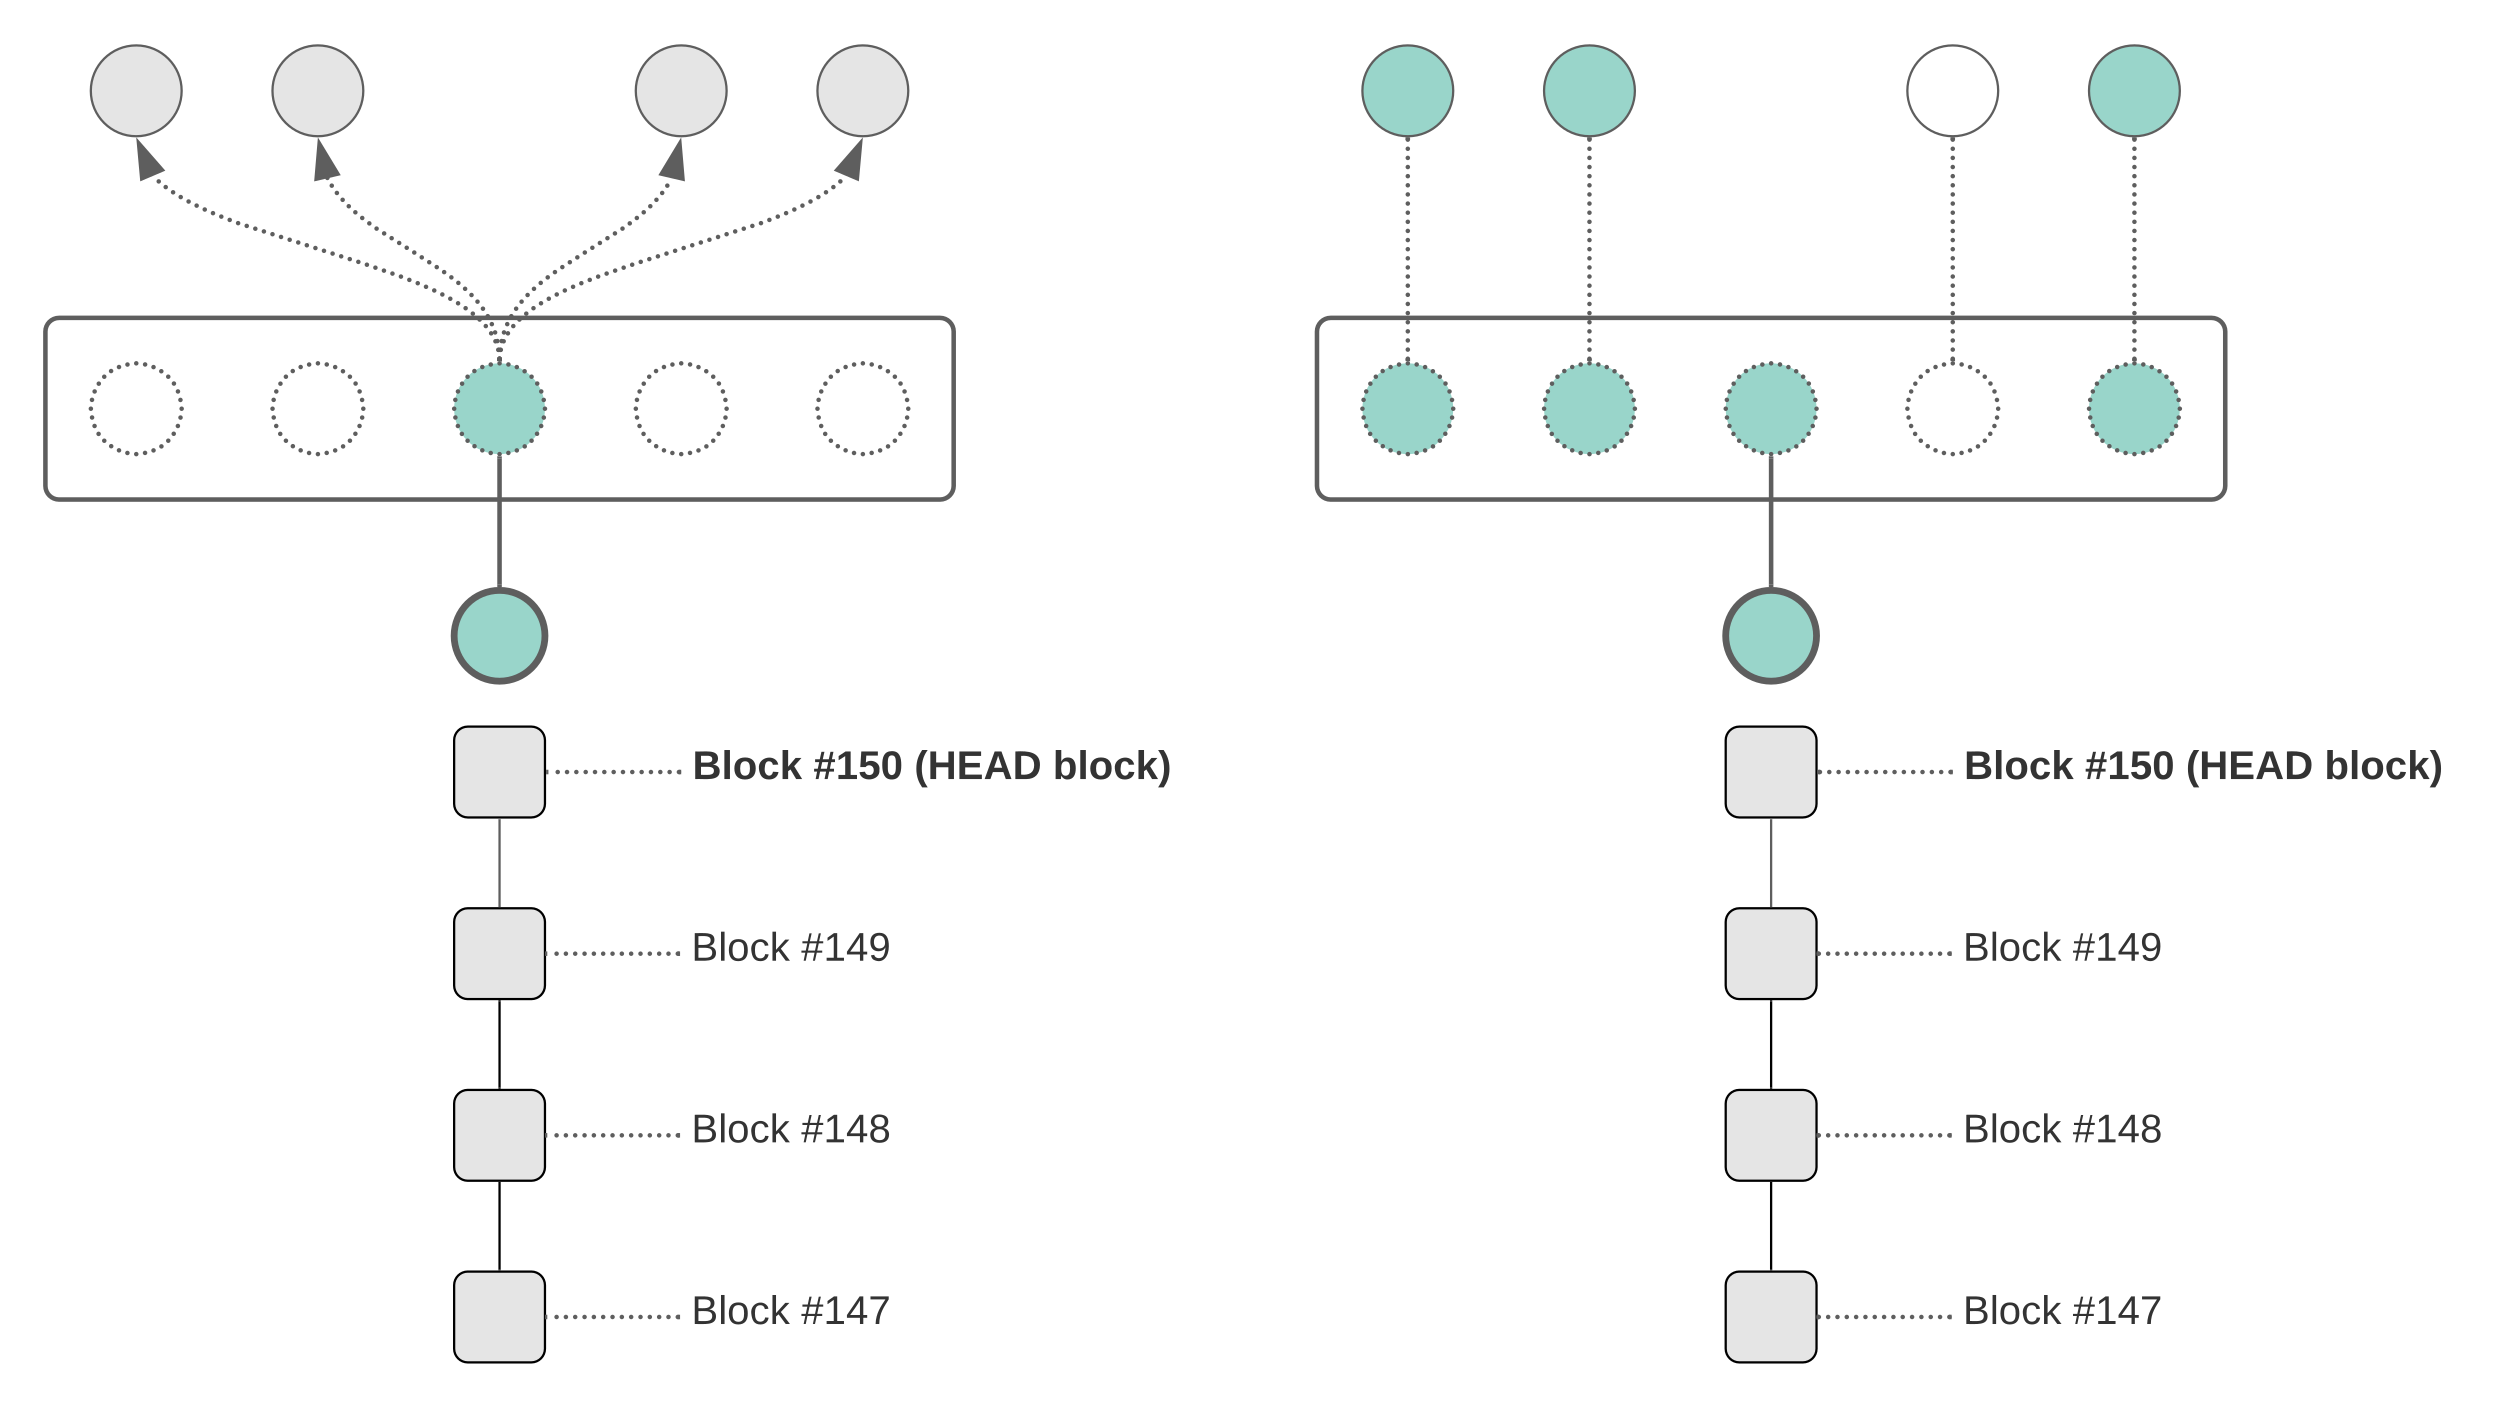 <svg xmlns="http://www.w3.org/2000/svg" xmlns:xlink="http://www.w3.org/1999/xlink" xmlns:lucid="lucid" width="1101" height="620"><g transform="translate(-329.5 -60)" lucid:page-tab-id="0_0"><path d="M1049.5 100c0 11.05-8.95 20-20 20s-20-8.95-20-20 8.95-20 20-20 20 8.95 20 20zM969.5 100c0 11.05-8.95 20-20 20s-20-8.95-20-20 8.95-20 20-20 20 8.95 20 20zM1289.5 100c0 11.05-8.95 20-20 20s-20-8.95-20-20 8.95-20 20-20 20 8.95 20 20z" stroke="#5e5e5e" fill="#99d5ca"/><path d="M1209.5 100c0 11.05-8.95 20-20 20s-20-8.95-20-20 8.95-20 20-20 20 8.95 20 20z" stroke="#5e5e5e" fill-opacity="0"/><path d="M909.5 206c0-3.3 2.7-6 6-6h388c3.3 0 6 2.7 6 6v68c0 3.3-2.7 6-6 6h-388c-3.3 0-6-2.7-6-6z" stroke="#5e5e5e" stroke-width="2" fill-opacity="0"/><path d="M1129.5 340c0 11.05-8.95 20-20 20s-20-8.95-20-20 8.95-20 20-20 20 8.95 20 20z" stroke="#5e5e5e" stroke-width="3" fill="#99d5ca"/><path d="M969.5 240c0 11.05-8.95 20-20 20s-20-8.95-20-20 8.95-20 20-20 20 8.95 20 20z" fill="#99d5ca"/><path d="M970.5 240c0 .55-.45 1-1 1s-1-.45-1-1 .45-1 1-1 1 .45 1 1zm-.5 3.9c0 .54-.43 1-1 1-.54 0-1-.46-1-1 0-.56.46-1 1-1 .57 0 1 .44 1 1zm-1.16 3.7c0 .55-.45 1-1 1s-1-.45-1-1 .45-1 1-1 1 .45 1 1zm-1.83 3.43c0 .55-.43 1-1 1-.54 0-1-.45-1-1s.46-1 1-1c.57 0 1 .45 1 1zm-2.4 3.06c0 .54-.46 1-1 1-.56 0-1-.46-1-1 0-.57.44-1 1-1 .54 0 1 .43 1 1zm-3.02 2.5c0 .55-.44 1-1 1-.55 0-1-.45-1-1s.45-1 1-1c.56 0 1 .45 1 1zm-3.48 1.77c0 .55-.45 1-1 1s-1-.45-1-1 .45-1 1-1 1 .45 1 1zm-3.73 1.1c0 .55-.45 1-1 1s-1-.45-1-1 .45-1 1-1 1 .45 1 1zm-3.87.53c0 .55-.45 1-1 1s-1-.45-1-1 .45-1 1-1 1 .45 1 1zm-3.9-.5c0 .57-.44 1-1 1-.54 0-1-.43-1-1 0-.54.46-1 1-1 .56 0 1 .46 1 1zm-3.7-1.16c0 .55-.45 1-1 1s-1-.45-1-1 .45-1 1-1 1 .45 1 1zm-3.43-1.83c0 .57-.45 1-1 1s-1-.43-1-1c0-.54.45-1 1-1s1 .46 1 1zm-3.06-2.4c0 .54-.43 1-1 1-.54 0-1-.46-1-1 0-.56.46-1 1-1 .57 0 1 .44 1 1zm-2.5-3.02c0 .56-.45 1-1 1s-1-.44-1-1c0-.55.45-1 1-1s1 .45 1 1zm-1.77-3.48c0 .55-.45 1-1 1s-1-.45-1-1 .45-1 1-1 1 .45 1 1zm-1.1-3.73c0 .55-.45 1-1 1s-1-.45-1-1 .45-1 1-1 1 .45 1 1zm-.53-3.87c0 .55-.45 1-1 1s-1-.45-1-1 .45-1 1-1 1 .45 1 1zm.5-3.9c0 .56-.46 1-1 1-.57 0-1-.44-1-1 0-.54.43-1 1-1 .54 0 1 .46 1 1zm1.16-3.7c0 .55-.45 1-1 1s-1-.45-1-1 .45-1 1-1 1 .45 1 1zm1.83-3.43c0 .55-.46 1-1 1-.57 0-1-.45-1-1s.43-1 1-1c.54 0 1 .45 1 1zm2.4-3.06c0 .57-.44 1-1 1-.54 0-1-.43-1-1 0-.54.46-1 1-1 .56 0 1 .46 1 1zm3.02-2.5c0 .55-.45 1-1 1-.56 0-1-.45-1-1s.44-1 1-1c.55 0 1 .45 1 1zm3.48-1.77c0 .55-.45 1-1 1s-1-.45-1-1 .45-1 1-1 1 .45 1 1zm3.73-1.1c0 .55-.45 1-1 1s-1-.45-1-1 .45-1 1-1 1 .45 1 1zm3.87-.53c0 .55-.45 1-1 1s-1-.45-1-1 .45-1 1-1 1 .45 1 1zm3.9.5c0 .54-.46 1-1 1-.56 0-1-.46-1-1 0-.57.44-1 1-1 .54 0 1 .43 1 1zm3.7 1.16c0 .55-.45 1-1 1s-1-.45-1-1 .45-1 1-1 1 .45 1 1zm3.43 1.83c0 .54-.45 1-1 1s-1-.46-1-1c0-.57.45-1 1-1s1 .43 1 1zm3.06 2.4c0 .56-.46 1-1 1-.57 0-1-.44-1-1 0-.54.43-1 1-1 .54 0 1 .46 1 1zm2.5 3.02c0 .55-.45 1-1 1s-1-.45-1-1c0-.56.45-1 1-1s1 .44 1 1zm1.77 3.48c0 .55-.45 1-1 1s-1-.45-1-1 .45-1 1-1 1 .45 1 1zm1.1 3.73c0 .55-.45 1-1 1s-1-.45-1-1 .45-1 1-1 1 .45 1 1z" fill="#5e5e5e"/><path d="M1049.5 240c0 11.05-8.95 20-20 20s-20-8.95-20-20 8.95-20 20-20 20 8.95 20 20z" fill="#99d5ca"/><path d="M1050.5 240c0 .55-.45 1-1 1s-1-.45-1-1 .45-1 1-1 1 .45 1 1zm-.5 3.9c0 .54-.43 1-1 1-.54 0-1-.46-1-1 0-.56.46-1 1-1 .57 0 1 .44 1 1zm-1.16 3.7c0 .55-.45 1-1 1s-1-.45-1-1 .45-1 1-1 1 .45 1 1zm-1.83 3.43c0 .55-.43 1-1 1-.54 0-1-.45-1-1s.46-1 1-1c.57 0 1 .45 1 1zm-2.4 3.06c0 .54-.46 1-1 1-.56 0-1-.46-1-1 0-.57.44-1 1-1 .54 0 1 .43 1 1zm-3.02 2.5c0 .55-.44 1-1 1-.55 0-1-.45-1-1s.45-1 1-1c.56 0 1 .45 1 1zm-3.48 1.77c0 .55-.45 1-1 1s-1-.45-1-1 .45-1 1-1 1 .45 1 1zm-3.73 1.1c0 .55-.45 1-1 1s-1-.45-1-1 .45-1 1-1 1 .45 1 1zm-3.87.53c0 .55-.45 1-1 1s-1-.45-1-1 .45-1 1-1 1 .45 1 1zm-3.9-.5c0 .57-.44 1-1 1-.54 0-1-.43-1-1 0-.54.46-1 1-1 .56 0 1 .46 1 1zm-3.7-1.16c0 .55-.45 1-1 1s-1-.45-1-1 .45-1 1-1 1 .45 1 1zm-3.43-1.83c0 .57-.45 1-1 1s-1-.43-1-1c0-.54.45-1 1-1s1 .46 1 1zm-3.06-2.4c0 .54-.43 1-1 1-.54 0-1-.46-1-1 0-.56.46-1 1-1 .57 0 1 .44 1 1zm-2.5-3.02c0 .56-.45 1-1 1s-1-.44-1-1c0-.55.45-1 1-1s1 .45 1 1zm-1.77-3.48c0 .55-.45 1-1 1s-1-.45-1-1 .45-1 1-1 1 .45 1 1zm-1.1-3.73c0 .55-.45 1-1 1s-1-.45-1-1 .45-1 1-1 1 .45 1 1zm-.53-3.87c0 .55-.45 1-1 1s-1-.45-1-1 .45-1 1-1 1 .45 1 1zm.5-3.9c0 .56-.46 1-1 1-.57 0-1-.44-1-1 0-.54.43-1 1-1 .54 0 1 .46 1 1zm1.16-3.7c0 .55-.45 1-1 1s-1-.45-1-1 .45-1 1-1 1 .45 1 1zm1.83-3.43c0 .55-.46 1-1 1-.57 0-1-.45-1-1s.43-1 1-1c.54 0 1 .45 1 1zm2.4-3.06c0 .57-.44 1-1 1-.54 0-1-.43-1-1 0-.54.46-1 1-1 .56 0 1 .46 1 1zm3.02-2.5c0 .55-.45 1-1 1-.56 0-1-.45-1-1s.44-1 1-1c.55 0 1 .45 1 1zm3.48-1.77c0 .55-.45 1-1 1s-1-.45-1-1 .45-1 1-1 1 .45 1 1zm3.73-1.1c0 .55-.45 1-1 1s-1-.45-1-1 .45-1 1-1 1 .45 1 1zm3.87-.53c0 .55-.45 1-1 1s-1-.45-1-1 .45-1 1-1 1 .45 1 1zm3.9.5c0 .54-.46 1-1 1-.56 0-1-.46-1-1 0-.57.44-1 1-1 .54 0 1 .43 1 1zm3.7 1.16c0 .55-.45 1-1 1s-1-.45-1-1 .45-1 1-1 1 .45 1 1zm3.43 1.83c0 .54-.45 1-1 1s-1-.46-1-1c0-.57.45-1 1-1s1 .43 1 1zm3.06 2.4c0 .56-.46 1-1 1-.57 0-1-.44-1-1 0-.54.43-1 1-1 .54 0 1 .46 1 1zm2.5 3.02c0 .55-.45 1-1 1s-1-.45-1-1c0-.56.45-1 1-1s1 .44 1 1zm1.77 3.48c0 .55-.45 1-1 1s-1-.45-1-1 .45-1 1-1 1 .45 1 1zm1.1 3.73c0 .55-.45 1-1 1s-1-.45-1-1 .45-1 1-1 1 .45 1 1z" fill="#5e5e5e"/><path d="M1129.5 240c0 11.05-8.95 20-20 20s-20-8.95-20-20 8.95-20 20-20 20 8.95 20 20z" fill="#99d5ca"/><path d="M1130.5 240c0 .55-.45 1-1 1s-1-.45-1-1 .45-1 1-1 1 .45 1 1zm-.5 3.9c0 .54-.43 1-1 1-.54 0-1-.46-1-1 0-.56.46-1 1-1 .57 0 1 .44 1 1zm-1.16 3.7c0 .55-.45 1-1 1s-1-.45-1-1 .45-1 1-1 1 .45 1 1zm-1.83 3.43c0 .55-.43 1-1 1-.54 0-1-.45-1-1s.46-1 1-1c.57 0 1 .45 1 1zm-2.4 3.06c0 .54-.46 1-1 1-.56 0-1-.46-1-1 0-.57.44-1 1-1 .54 0 1 .43 1 1zm-3.02 2.5c0 .55-.44 1-1 1-.55 0-1-.45-1-1s.45-1 1-1c.56 0 1 .45 1 1zm-3.48 1.77c0 .55-.45 1-1 1s-1-.45-1-1 .45-1 1-1 1 .45 1 1zm-3.73 1.1c0 .55-.45 1-1 1s-1-.45-1-1 .45-1 1-1 1 .45 1 1zm-3.87.53c0 .55-.45 1-1 1s-1-.45-1-1 .45-1 1-1 1 .45 1 1zm-3.9-.5c0 .57-.44 1-1 1-.54 0-1-.43-1-1 0-.54.46-1 1-1 .56 0 1 .46 1 1zm-3.7-1.16c0 .55-.45 1-1 1s-1-.45-1-1 .45-1 1-1 1 .45 1 1zm-3.43-1.83c0 .57-.45 1-1 1s-1-.43-1-1c0-.54.45-1 1-1s1 .46 1 1zm-3.06-2.4c0 .54-.43 1-1 1-.54 0-1-.46-1-1 0-.56.46-1 1-1 .57 0 1 .44 1 1zm-2.5-3.02c0 .56-.45 1-1 1s-1-.44-1-1c0-.55.45-1 1-1s1 .45 1 1zm-1.77-3.48c0 .55-.45 1-1 1s-1-.45-1-1 .45-1 1-1 1 .45 1 1zm-1.1-3.73c0 .55-.45 1-1 1s-1-.45-1-1 .45-1 1-1 1 .45 1 1zm-.53-3.87c0 .55-.45 1-1 1s-1-.45-1-1 .45-1 1-1 1 .45 1 1zm.5-3.9c0 .56-.46 1-1 1-.57 0-1-.44-1-1 0-.54.43-1 1-1 .54 0 1 .46 1 1zm1.16-3.7c0 .55-.45 1-1 1s-1-.45-1-1 .45-1 1-1 1 .45 1 1zm1.83-3.43c0 .55-.46 1-1 1-.57 0-1-.45-1-1s.43-1 1-1c.54 0 1 .45 1 1zm2.4-3.06c0 .57-.44 1-1 1-.54 0-1-.43-1-1 0-.54.46-1 1-1 .56 0 1 .46 1 1zm3.02-2.5c0 .55-.45 1-1 1-.56 0-1-.45-1-1s.44-1 1-1c.55 0 1 .45 1 1zm3.48-1.77c0 .55-.45 1-1 1s-1-.45-1-1 .45-1 1-1 1 .45 1 1zm3.73-1.1c0 .55-.45 1-1 1s-1-.45-1-1 .45-1 1-1 1 .45 1 1zm3.87-.53c0 .55-.45 1-1 1s-1-.45-1-1 .45-1 1-1 1 .45 1 1zm3.9.5c0 .54-.46 1-1 1-.56 0-1-.46-1-1 0-.57.44-1 1-1 .54 0 1 .43 1 1zm3.7 1.16c0 .55-.45 1-1 1s-1-.45-1-1 .45-1 1-1 1 .45 1 1zm3.43 1.83c0 .54-.45 1-1 1s-1-.46-1-1c0-.57.45-1 1-1s1 .43 1 1zm3.06 2.4c0 .56-.46 1-1 1-.57 0-1-.44-1-1 0-.54.43-1 1-1 .54 0 1 .46 1 1zm2.5 3.02c0 .55-.45 1-1 1s-1-.45-1-1c0-.56.45-1 1-1s1 .44 1 1zm1.77 3.48c0 .55-.45 1-1 1s-1-.45-1-1 .45-1 1-1 1 .45 1 1zm1.1 3.73c0 .55-.45 1-1 1s-1-.45-1-1 .45-1 1-1 1 .45 1 1z" fill="#5e5e5e"/><path d="M1209.5 240c0 11.05-8.95 20-20 20s-20-8.95-20-20 8.95-20 20-20 20 8.95 20 20z" fill-opacity="0"/><path d="M1210.5 240c0 .55-.45 1-1 1s-1-.45-1-1 .45-1 1-1 1 .45 1 1zm-.5 3.9c0 .54-.43 1-1 1-.54 0-1-.46-1-1 0-.56.46-1 1-1 .57 0 1 .44 1 1zm-1.16 3.7c0 .55-.45 1-1 1s-1-.45-1-1 .45-1 1-1 1 .45 1 1zm-1.83 3.43c0 .55-.43 1-1 1-.54 0-1-.45-1-1s.46-1 1-1c.57 0 1 .45 1 1zm-2.4 3.06c0 .54-.46 1-1 1-.56 0-1-.46-1-1 0-.57.44-1 1-1 .54 0 1 .43 1 1zm-3.02 2.5c0 .55-.44 1-1 1-.55 0-1-.45-1-1s.45-1 1-1c.56 0 1 .45 1 1zm-3.48 1.77c0 .55-.45 1-1 1s-1-.45-1-1 .45-1 1-1 1 .45 1 1zm-3.73 1.1c0 .55-.45 1-1 1s-1-.45-1-1 .45-1 1-1 1 .45 1 1zm-3.87.53c0 .55-.45 1-1 1s-1-.45-1-1 .45-1 1-1 1 .45 1 1zm-3.9-.5c0 .57-.44 1-1 1-.54 0-1-.43-1-1 0-.54.46-1 1-1 .56 0 1 .46 1 1zm-3.7-1.16c0 .55-.45 1-1 1s-1-.45-1-1 .45-1 1-1 1 .45 1 1zm-3.43-1.83c0 .57-.45 1-1 1s-1-.43-1-1c0-.54.45-1 1-1s1 .46 1 1zm-3.06-2.4c0 .54-.43 1-1 1-.54 0-1-.46-1-1 0-.56.46-1 1-1 .57 0 1 .44 1 1zm-2.5-3.02c0 .56-.45 1-1 1s-1-.44-1-1c0-.55.45-1 1-1s1 .45 1 1zm-1.77-3.48c0 .55-.45 1-1 1s-1-.45-1-1 .45-1 1-1 1 .45 1 1zm-1.1-3.73c0 .55-.45 1-1 1s-1-.45-1-1 .45-1 1-1 1 .45 1 1zm-.53-3.87c0 .55-.45 1-1 1s-1-.45-1-1 .45-1 1-1 1 .45 1 1zm.5-3.9c0 .56-.46 1-1 1-.57 0-1-.44-1-1 0-.54.43-1 1-1 .54 0 1 .46 1 1zm1.16-3.7c0 .55-.45 1-1 1s-1-.45-1-1 .45-1 1-1 1 .45 1 1zm1.83-3.43c0 .55-.46 1-1 1-.57 0-1-.45-1-1s.43-1 1-1c.54 0 1 .45 1 1zm2.4-3.06c0 .57-.44 1-1 1-.54 0-1-.43-1-1 0-.54.46-1 1-1 .56 0 1 .46 1 1zm3.02-2.5c0 .55-.45 1-1 1-.56 0-1-.45-1-1s.44-1 1-1c.55 0 1 .45 1 1zm3.48-1.77c0 .55-.45 1-1 1s-1-.45-1-1 .45-1 1-1 1 .45 1 1zm3.73-1.1c0 .55-.45 1-1 1s-1-.45-1-1 .45-1 1-1 1 .45 1 1zm3.87-.53c0 .55-.45 1-1 1s-1-.45-1-1 .45-1 1-1 1 .45 1 1zm3.9.5c0 .54-.46 1-1 1-.56 0-1-.46-1-1 0-.57.44-1 1-1 .54 0 1 .43 1 1zm3.7 1.16c0 .55-.45 1-1 1s-1-.45-1-1 .45-1 1-1 1 .45 1 1zm3.43 1.83c0 .54-.45 1-1 1s-1-.46-1-1c0-.57.45-1 1-1s1 .43 1 1zm3.06 2.4c0 .56-.46 1-1 1-.57 0-1-.44-1-1 0-.54.43-1 1-1 .54 0 1 .46 1 1zm2.5 3.02c0 .55-.45 1-1 1s-1-.45-1-1c0-.56.45-1 1-1s1 .44 1 1zm1.77 3.48c0 .55-.45 1-1 1s-1-.45-1-1 .45-1 1-1 1 .45 1 1zm1.1 3.73c0 .55-.45 1-1 1s-1-.45-1-1 .45-1 1-1 1 .45 1 1z" fill="#5e5e5e"/><path d="M1289.5 240c0 11.05-8.95 20-20 20s-20-8.95-20-20 8.95-20 20-20 20 8.95 20 20z" fill="#99d5ca"/><path d="M1290.5 240c0 .55-.45 1-1 1s-1-.45-1-1 .45-1 1-1 1 .45 1 1zm-.5 3.9c0 .54-.43 1-1 1-.54 0-1-.46-1-1 0-.56.46-1 1-1 .57 0 1 .44 1 1zm-1.16 3.7c0 .55-.45 1-1 1s-1-.45-1-1 .45-1 1-1 1 .45 1 1zm-1.83 3.43c0 .55-.43 1-1 1-.54 0-1-.45-1-1s.46-1 1-1c.57 0 1 .45 1 1zm-2.4 3.06c0 .54-.46 1-1 1-.56 0-1-.46-1-1 0-.57.44-1 1-1 .54 0 1 .43 1 1zm-3.02 2.5c0 .55-.44 1-1 1-.55 0-1-.45-1-1s.45-1 1-1c.56 0 1 .45 1 1zm-3.48 1.77c0 .55-.45 1-1 1s-1-.45-1-1 .45-1 1-1 1 .45 1 1zm-3.73 1.1c0 .55-.45 1-1 1s-1-.45-1-1 .45-1 1-1 1 .45 1 1zm-3.87.53c0 .55-.45 1-1 1s-1-.45-1-1 .45-1 1-1 1 .45 1 1zm-3.9-.5c0 .57-.44 1-1 1-.54 0-1-.43-1-1 0-.54.46-1 1-1 .56 0 1 .46 1 1zm-3.7-1.16c0 .55-.45 1-1 1s-1-.45-1-1 .45-1 1-1 1 .45 1 1zm-3.43-1.83c0 .57-.45 1-1 1s-1-.43-1-1c0-.54.45-1 1-1s1 .46 1 1zm-3.06-2.4c0 .54-.43 1-1 1-.54 0-1-.46-1-1 0-.56.46-1 1-1 .57 0 1 .44 1 1zm-2.5-3.02c0 .56-.45 1-1 1s-1-.44-1-1c0-.55.45-1 1-1s1 .45 1 1zm-1.77-3.48c0 .55-.45 1-1 1s-1-.45-1-1 .45-1 1-1 1 .45 1 1zm-1.1-3.73c0 .55-.45 1-1 1s-1-.45-1-1 .45-1 1-1 1 .45 1 1zm-.53-3.87c0 .55-.45 1-1 1s-1-.45-1-1 .45-1 1-1 1 .45 1 1zm.5-3.9c0 .56-.46 1-1 1-.57 0-1-.44-1-1 0-.54.43-1 1-1 .54 0 1 .46 1 1zm1.16-3.7c0 .55-.45 1-1 1s-1-.45-1-1 .45-1 1-1 1 .45 1 1zm1.83-3.43c0 .55-.46 1-1 1-.57 0-1-.45-1-1s.43-1 1-1c.54 0 1 .45 1 1zm2.4-3.06c0 .57-.44 1-1 1-.54 0-1-.43-1-1 0-.54.46-1 1-1 .56 0 1 .46 1 1zm3.02-2.5c0 .55-.45 1-1 1-.56 0-1-.45-1-1s.44-1 1-1c.55 0 1 .45 1 1zm3.48-1.77c0 .55-.45 1-1 1s-1-.45-1-1 .45-1 1-1 1 .45 1 1zm3.73-1.1c0 .55-.45 1-1 1s-1-.45-1-1 .45-1 1-1 1 .45 1 1zm3.87-.53c0 .55-.45 1-1 1s-1-.45-1-1 .45-1 1-1 1 .45 1 1zm3.9.5c0 .54-.46 1-1 1-.56 0-1-.46-1-1 0-.57.44-1 1-1 .54 0 1 .43 1 1zm3.7 1.16c0 .55-.45 1-1 1s-1-.45-1-1 .45-1 1-1 1 .45 1 1zm3.43 1.83c0 .54-.45 1-1 1s-1-.46-1-1c0-.57.45-1 1-1s1 .43 1 1zm3.06 2.4c0 .56-.46 1-1 1-.57 0-1-.44-1-1 0-.54.43-1 1-1 .54 0 1 .46 1 1zm2.5 3.02c0 .55-.45 1-1 1s-1-.45-1-1c0-.56.45-1 1-1s1 .44 1 1zm1.77 3.48c0 .55-.45 1-1 1s-1-.45-1-1 .45-1 1-1 1 .45 1 1zm1.1 3.73c0 .55-.45 1-1 1s-1-.45-1-1 .45-1 1-1 1 .45 1 1zM950.5 121.5c0 .55-.45 1-1 1s-1-.45-1-1 .45-1 1-1 1 .45 1 1zm0 4.02c0 .55-.45 1-1 1s-1-.45-1-1 .45-1 1-1 1 .45 1 1zm0 4.02c0 .55-.45 1-1 1s-1-.45-1-1 .45-1 1-1 1 .45 1 1zm0 4.02c0 .55-.45 1-1 1s-1-.45-1-1 .45-1 1-1 1 .45 1 1zm0 4.02c0 .56-.45 1-1 1s-1-.44-1-1c0-.55.45-1 1-1s1 .45 1 1zm0 4.02c0 .56-.45 1-1 1s-1-.44-1-1c0-.55.45-1 1-1s1 .45 1 1zm0 4.03c0 .55-.45 1-1 1s-1-.45-1-1c0-.56.45-1 1-1s1 .44 1 1zm0 4.02c0 .55-.45 1-1 1s-1-.45-1-1c0-.56.45-1 1-1s1 .44 1 1zm0 4.02c0 .55-.45 1-1 1s-1-.45-1-1c0-.56.45-1 1-1s1 .44 1 1zm0 4.02c0 .54-.45 1-1 1s-1-.46-1-1c0-.56.45-1 1-1s1 .44 1 1zm0 4c0 .56-.45 1-1 1s-1-.44-1-1c0-.54.45-1 1-1s1 .46 1 1zm0 4.03c0 .55-.45 1-1 1s-1-.45-1-1 .45-1 1-1 1 .45 1 1zm0 4.02c0 .55-.45 1-1 1s-1-.45-1-1 .45-1 1-1 1 .45 1 1zm0 4.02c0 .55-.45 1-1 1s-1-.45-1-1 .45-1 1-1 1 .45 1 1zm0 4.02c0 .54-.45 1-1 1s-1-.46-1-1c0-.56.45-1 1-1s1 .44 1 1zm0 4c0 .56-.45 1-1 1s-1-.44-1-1c0-.54.45-1 1-1s1 .46 1 1zm0 4.03c0 .56-.45 1-1 1s-1-.44-1-1c0-.55.45-1 1-1s1 .45 1 1zm0 4.02c0 .56-.45 1-1 1s-1-.44-1-1c0-.55.45-1 1-1s1 .45 1 1zm0 4.02c0 .56-.45 1-1 1s-1-.44-1-1c0-.55.45-1 1-1s1 .45 1 1zm0 4.03c0 .55-.45 1-1 1s-1-.45-1-1c0-.56.45-1 1-1s1 .44 1 1zm0 4.02c0 .55-.45 1-1 1s-1-.45-1-1c0-.56.45-1 1-1s1 .44 1 1zm0 4.02c0 .55-.45 1-1 1s-1-.45-1-1c0-.56.45-1 1-1s1 .44 1 1zm0 4.02c0 .55-.45 1-1 1s-1-.45-1-1 .45-1 1-1 1 .45 1 1zm0 4.02c0 .55-.45 1-1 1s-1-.45-1-1 .45-1 1-1 1 .45 1 1zm0 4.02c0 .55-.45 1-1 1s-1-.45-1-1 .45-1 1-1 1 .45 1 1z" fill="#5e5e5e"/><path d="M949.48 120.5l1.02-.04v1.07h-2v-1.15zM950.5 219.12l-.96-.12-1.04.03v-1.06h2zM1030.5 121.5c0 .55-.45 1-1 1s-1-.45-1-1 .45-1 1-1 1 .45 1 1zm0 4.02c0 .55-.45 1-1 1s-1-.45-1-1 .45-1 1-1 1 .45 1 1zm0 4.02c0 .55-.45 1-1 1s-1-.45-1-1 .45-1 1-1 1 .45 1 1zm0 4.02c0 .55-.45 1-1 1s-1-.45-1-1 .45-1 1-1 1 .45 1 1zm0 4.02c0 .56-.45 1-1 1s-1-.44-1-1c0-.55.45-1 1-1s1 .45 1 1zm0 4.02c0 .56-.45 1-1 1s-1-.44-1-1c0-.55.45-1 1-1s1 .45 1 1zm0 4.03c0 .55-.45 1-1 1s-1-.45-1-1c0-.56.45-1 1-1s1 .44 1 1zm0 4.02c0 .55-.45 1-1 1s-1-.45-1-1c0-.56.45-1 1-1s1 .44 1 1zm0 4.02c0 .55-.45 1-1 1s-1-.45-1-1c0-.56.45-1 1-1s1 .44 1 1zm0 4.02c0 .54-.45 1-1 1s-1-.46-1-1c0-.56.45-1 1-1s1 .44 1 1zm0 4c0 .56-.45 1-1 1s-1-.44-1-1c0-.54.45-1 1-1s1 .46 1 1zm0 4.03c0 .55-.45 1-1 1s-1-.45-1-1 .45-1 1-1 1 .45 1 1zm0 4.02c0 .55-.45 1-1 1s-1-.45-1-1 .45-1 1-1 1 .45 1 1zm0 4.02c0 .55-.45 1-1 1s-1-.45-1-1 .45-1 1-1 1 .45 1 1zm0 4.02c0 .54-.45 1-1 1s-1-.46-1-1c0-.56.45-1 1-1s1 .44 1 1zm0 4c0 .56-.45 1-1 1s-1-.44-1-1c0-.54.45-1 1-1s1 .46 1 1zm0 4.03c0 .56-.45 1-1 1s-1-.44-1-1c0-.55.45-1 1-1s1 .45 1 1zm0 4.02c0 .56-.45 1-1 1s-1-.44-1-1c0-.55.45-1 1-1s1 .45 1 1zm0 4.02c0 .56-.45 1-1 1s-1-.44-1-1c0-.55.45-1 1-1s1 .45 1 1zm0 4.03c0 .55-.45 1-1 1s-1-.45-1-1c0-.56.45-1 1-1s1 .44 1 1zm0 4.02c0 .55-.45 1-1 1s-1-.45-1-1c0-.56.45-1 1-1s1 .44 1 1zm0 4.02c0 .55-.45 1-1 1s-1-.45-1-1c0-.56.45-1 1-1s1 .44 1 1zm0 4.02c0 .55-.45 1-1 1s-1-.45-1-1 .45-1 1-1 1 .45 1 1zm0 4.02c0 .55-.45 1-1 1s-1-.45-1-1 .45-1 1-1 1 .45 1 1zm0 4.02c0 .55-.45 1-1 1s-1-.45-1-1 .45-1 1-1 1 .45 1 1z" fill="#5e5e5e"/><path d="M1029.48 120.5l1.02-.04v1.07h-2v-1.15zM1030.5 219.12l-.96-.12-1.04.03v-1.06h2zM1190.5 121.5c0 .55-.45 1-1 1s-1-.45-1-1 .45-1 1-1 1 .45 1 1zm0 4.02c0 .55-.45 1-1 1s-1-.45-1-1 .45-1 1-1 1 .45 1 1zm0 4.02c0 .55-.45 1-1 1s-1-.45-1-1 .45-1 1-1 1 .45 1 1zm0 4.02c0 .55-.45 1-1 1s-1-.45-1-1 .45-1 1-1 1 .45 1 1zm0 4.02c0 .56-.45 1-1 1s-1-.44-1-1c0-.55.45-1 1-1s1 .45 1 1zm0 4.02c0 .56-.45 1-1 1s-1-.44-1-1c0-.55.45-1 1-1s1 .45 1 1zm0 4.03c0 .55-.45 1-1 1s-1-.45-1-1c0-.56.45-1 1-1s1 .44 1 1zm0 4.02c0 .55-.45 1-1 1s-1-.45-1-1c0-.56.45-1 1-1s1 .44 1 1zm0 4.02c0 .55-.45 1-1 1s-1-.45-1-1c0-.56.45-1 1-1s1 .44 1 1zm0 4.02c0 .54-.45 1-1 1s-1-.46-1-1c0-.56.45-1 1-1s1 .44 1 1zm0 4c0 .56-.45 1-1 1s-1-.44-1-1c0-.54.45-1 1-1s1 .46 1 1zm0 4.03c0 .55-.45 1-1 1s-1-.45-1-1 .45-1 1-1 1 .45 1 1zm0 4.02c0 .55-.45 1-1 1s-1-.45-1-1 .45-1 1-1 1 .45 1 1zm0 4.02c0 .55-.45 1-1 1s-1-.45-1-1 .45-1 1-1 1 .45 1 1zm0 4.02c0 .54-.45 1-1 1s-1-.46-1-1c0-.56.45-1 1-1s1 .44 1 1zm0 4c0 .56-.45 1-1 1s-1-.44-1-1c0-.54.45-1 1-1s1 .46 1 1zm0 4.03c0 .56-.45 1-1 1s-1-.44-1-1c0-.55.45-1 1-1s1 .45 1 1zm0 4.02c0 .56-.45 1-1 1s-1-.44-1-1c0-.55.45-1 1-1s1 .45 1 1zm0 4.02c0 .56-.45 1-1 1s-1-.44-1-1c0-.55.45-1 1-1s1 .45 1 1zm0 4.03c0 .55-.45 1-1 1s-1-.45-1-1c0-.56.45-1 1-1s1 .44 1 1zm0 4.02c0 .55-.45 1-1 1s-1-.45-1-1c0-.56.45-1 1-1s1 .44 1 1zm0 4.02c0 .55-.45 1-1 1s-1-.45-1-1c0-.56.45-1 1-1s1 .44 1 1zm0 4.02c0 .55-.45 1-1 1s-1-.45-1-1 .45-1 1-1 1 .45 1 1zm0 4.02c0 .55-.45 1-1 1s-1-.45-1-1 .45-1 1-1 1 .45 1 1zm0 4.02c0 .55-.45 1-1 1s-1-.45-1-1 .45-1 1-1 1 .45 1 1z" fill="#5e5e5e"/><path d="M1189.48 120.5l1.02-.04v1.07h-2v-1.15zM1190.5 219.12l-.96-.12-1.04.03v-1.06h2zM1270.5 121.5c0 .55-.45 1-1 1s-1-.45-1-1 .45-1 1-1 1 .45 1 1zm0 4.02c0 .55-.45 1-1 1s-1-.45-1-1 .45-1 1-1 1 .45 1 1zm0 4.02c0 .55-.45 1-1 1s-1-.45-1-1 .45-1 1-1 1 .45 1 1zm0 4.02c0 .55-.45 1-1 1s-1-.45-1-1 .45-1 1-1 1 .45 1 1zm0 4.02c0 .56-.45 1-1 1s-1-.44-1-1c0-.55.45-1 1-1s1 .45 1 1zm0 4.02c0 .56-.45 1-1 1s-1-.44-1-1c0-.55.45-1 1-1s1 .45 1 1zm0 4.03c0 .55-.45 1-1 1s-1-.45-1-1c0-.56.45-1 1-1s1 .44 1 1zm0 4.02c0 .55-.45 1-1 1s-1-.45-1-1c0-.56.45-1 1-1s1 .44 1 1zm0 4.02c0 .55-.45 1-1 1s-1-.45-1-1c0-.56.45-1 1-1s1 .44 1 1zm0 4.02c0 .54-.45 1-1 1s-1-.46-1-1c0-.56.45-1 1-1s1 .44 1 1zm0 4c0 .56-.45 1-1 1s-1-.44-1-1c0-.54.45-1 1-1s1 .46 1 1zm0 4.03c0 .55-.45 1-1 1s-1-.45-1-1 .45-1 1-1 1 .45 1 1zm0 4.02c0 .55-.45 1-1 1s-1-.45-1-1 .45-1 1-1 1 .45 1 1zm0 4.02c0 .55-.45 1-1 1s-1-.45-1-1 .45-1 1-1 1 .45 1 1zm0 4.02c0 .54-.45 1-1 1s-1-.46-1-1c0-.56.45-1 1-1s1 .44 1 1zm0 4c0 .56-.45 1-1 1s-1-.44-1-1c0-.54.45-1 1-1s1 .46 1 1zm0 4.03c0 .56-.45 1-1 1s-1-.44-1-1c0-.55.45-1 1-1s1 .45 1 1zm0 4.02c0 .56-.45 1-1 1s-1-.44-1-1c0-.55.45-1 1-1s1 .45 1 1zm0 4.02c0 .56-.45 1-1 1s-1-.44-1-1c0-.55.45-1 1-1s1 .45 1 1zm0 4.03c0 .55-.45 1-1 1s-1-.45-1-1c0-.56.45-1 1-1s1 .44 1 1zm0 4.02c0 .55-.45 1-1 1s-1-.45-1-1c0-.56.45-1 1-1s1 .44 1 1zm0 4.02c0 .55-.45 1-1 1s-1-.45-1-1c0-.56.45-1 1-1s1 .44 1 1zm0 4.02c0 .55-.45 1-1 1s-1-.45-1-1 .45-1 1-1 1 .45 1 1zm0 4.02c0 .55-.45 1-1 1s-1-.45-1-1 .45-1 1-1 1 .45 1 1zm0 4.02c0 .55-.45 1-1 1s-1-.45-1-1 .45-1 1-1 1 .45 1 1z" fill="#5e5e5e"/><path d="M1269.48 120.5l1.02-.04v1.07h-2v-1.15zM1270.5 219.12l-.96-.12-1.04.03v-1.06h2z" fill="#5e5e5e"/><path d="M1109.5 317.5V262" stroke="#5e5e5e" stroke-width="2" fill="none"/><path d="M1110.5 318.6l-.93-.1-1.07.03v-1.06h2zM1109.46 261l1.04-.03v1.06h-2v-1.15z" fill="#5e5e5e"/><path d="M1129.5 654c0 3.3-2.7 6-6 6h-28c-3.3 0-6-2.7-6-6v-28c0-3.3 2.7-6 6-6h28c3.3 0 6 2.7 6 6zM1129.5 574c0 3.3-2.7 6-6 6h-28c-3.3 0-6-2.7-6-6v-28c0-3.3 2.7-6 6-6h28c3.3 0 6 2.7 6 6zM1129.5 494c0 3.3-2.7 6-6 6h-28c-3.3 0-6-2.7-6-6v-28c0-3.3 2.7-6 6-6h28c3.3 0 6 2.7 6 6z" stroke="#000" fill="#e5e5e5"/><path d="M1109.5 619v-38" stroke="#000" fill="none"/><path d="M1110 619.5h-1v-.5h1zM1110 581h-1v-.5h1z"/><path d="M1109.5 539v-38" stroke="#000" fill="none"/><path d="M1110 539.5h-1v-.5h1zM1110 501h-1v-.5h1z"/><path d="M1129.5 414c0 3.3-2.7 6-6 6h-28c-3.3 0-6-2.7-6-6v-28c0-3.3 2.7-6 6-6h28c3.3 0 6 2.7 6 6z" stroke="#000" fill="#e5e5e5"/><path d="M1109.5 421v38" stroke="#5e5e5e" fill="none"/><path d="M1110 421h-1v-.5h1zM1110 459.5h-1v-.5h1z" fill="#5e5e5e"/><path d="M1189.5 386c0-3.3 2.7-6 6-6h209c3.3 0 6 2.7 6 6v28c0 3.3-2.7 6-6 6h-209c-3.3 0-6-2.7-6-6z" stroke="#000" stroke-opacity="0" stroke-width="2" fill="#fff" fill-opacity="0"/><use xlink:href="#a" transform="matrix(1,0,0,1,1194.5,385) translate(0 18.097)"/><use xlink:href="#b" transform="matrix(1,0,0,1,1194.5,385) translate(53.235 18.097)"/><use xlink:href="#c" transform="matrix(1,0,0,1,1194.5,385) translate(97.679 18.097)"/><use xlink:href="#d" transform="matrix(1,0,0,1,1194.5,385) translate(158.716 18.097)"/><path d="M1189.5 400c0 .55-.45 1-1 1s-1-.45-1-1 .45-1 1-1 1 .45 1 1zm-4.1 0c0 .55-.46 1-1 1-.56 0-1-.45-1-1s.44-1 1-1c.54 0 1 .45 1 1zm-4.1 0c0 .55-.46 1-1 1-.57 0-1-.45-1-1s.43-1 1-1c.54 0 1 .45 1 1zm-4.12 0c0 .55-.45 1-1 1s-1-.45-1-1 .45-1 1-1 1 .45 1 1zm-4.1 0c0 .55-.46 1-1 1-.56 0-1-.45-1-1s.44-1 1-1c.54 0 1 .45 1 1zm-4.12 0c0 .55-.44 1-1 1-.55 0-1-.45-1-1s.45-1 1-1c.56 0 1 .45 1 1zm-4.1 0c0 .55-.45 1-1 1-.56 0-1-.45-1-1s.44-1 1-1c.55 0 1 .45 1 1zm-4.1 0c0 .55-.46 1-1 1-.56 0-1-.45-1-1s.44-1 1-1c.54 0 1 .45 1 1zm-4.12 0c0 .55-.45 1-1 1s-1-.45-1-1 .45-1 1-1 1 .45 1 1zm-4.1 0c0 .55-.45 1-1 1-.56 0-1-.45-1-1s.44-1 1-1c.55 0 1 .45 1 1zm-4.1 0c0 .55-.46 1-1 1-.56 0-1-.45-1-1s.44-1 1-1c.54 0 1 .45 1 1zm-4.12 0c0 .55-.45 1-1 1s-1-.45-1-1 .45-1 1-1 1 .45 1 1zm-4.1 0c0 .55-.45 1-1 1-.56 0-1-.45-1-1s.44-1 1-1c.55 0 1 .45 1 1zm-4.1 0c0 .55-.46 1-1 1-.57 0-1-.45-1-1s.43-1 1-1c.54 0 1 .45 1 1zm-4.12 0c0 .55-.45 1-1 1s-1-.45-1-1 .45-1 1-1 1 .45 1 1z" fill="#5e5e5e"/><path d="M1189.5 401h-1.03v-2h1.03zM1131.03 401H1130v-2h1.03z" fill="#5e5e5e"/><path d="M1189 466c0-3.3 2.7-6 6-6h209c3.3 0 6 2.7 6 6v28c0 3.3-2.7 6-6 6h-209c-3.3 0-6-2.7-6-6z" stroke="#000" stroke-opacity="0" stroke-width="2" fill="#fff" fill-opacity="0"/><use xlink:href="#e" transform="matrix(1,0,0,1,1194,465) translate(0 18.097)"/><use xlink:href="#f" transform="matrix(1,0,0,1,1194,465) translate(48.346 18.097)"/><path d="M1189 480c0 .55-.45 1-1 1s-1-.45-1-1 .45-1 1-1 1 .45 1 1zm-4.1 0c0 .55-.46 1-1 1-.56 0-1-.45-1-1s.44-1 1-1c.54 0 1 .45 1 1zm-4.1 0c0 .55-.46 1-1 1-.57 0-1-.45-1-1s.43-1 1-1c.54 0 1 .45 1 1zm-4.12 0c0 .55-.45 1-1 1s-1-.45-1-1 .45-1 1-1 1 .45 1 1zm-4.1 0c0 .55-.46 1-1 1-.56 0-1-.45-1-1s.44-1 1-1c.54 0 1 .45 1 1zm-4.12 0c0 .55-.44 1-1 1-.55 0-1-.45-1-1s.45-1 1-1c.56 0 1 .45 1 1zm-4.1 0c0 .55-.45 1-1 1-.56 0-1-.45-1-1s.44-1 1-1c.55 0 1 .45 1 1zm-4.1 0c0 .55-.46 1-1 1-.56 0-1-.45-1-1s.44-1 1-1c.54 0 1 .45 1 1zm-4.12 0c0 .55-.45 1-1 1s-1-.45-1-1 .45-1 1-1 1 .45 1 1zm-4.1 0c0 .55-.45 1-1 1-.56 0-1-.45-1-1s.44-1 1-1c.55 0 1 .45 1 1zm-4.1 0c0 .55-.46 1-1 1-.56 0-1-.45-1-1s.44-1 1-1c.54 0 1 .45 1 1zm-4.12 0c0 .55-.45 1-1 1s-1-.45-1-1 .45-1 1-1 1 .45 1 1zm-4.1 0c0 .55-.45 1-1 1-.56 0-1-.45-1-1s.44-1 1-1c.55 0 1 .45 1 1zm-4.1 0c0 .55-.46 1-1 1-.57 0-1-.45-1-1s.43-1 1-1c.54 0 1 .45 1 1zm-4.12 0c0 .55-.45 1-1 1s-1-.45-1-1 .45-1 1-1 1 .45 1 1z" fill="#5e5e5e"/><path d="M1189 481h-1.03v-2h1.03z" fill="#5e5e5e"/><path d="M1130.53 480h-1.03" stroke="#5e5e5e" stroke-width="2" fill="none"/><path d="M1189 546c0-3.3 2.7-6 6-6h209c3.3 0 6 2.7 6 6v28c0 3.3-2.7 6-6 6h-209c-3.3 0-6-2.7-6-6z" stroke="#000" stroke-opacity="0" stroke-width="2" fill="#fff" fill-opacity="0"/><use xlink:href="#e" transform="matrix(1,0,0,1,1194,545) translate(0 18.097)"/><use xlink:href="#g" transform="matrix(1,0,0,1,1194,545) translate(48.346 18.097)"/><path d="M1189 560c0 .55-.45 1-1 1s-1-.45-1-1 .45-1 1-1 1 .45 1 1zm-4.1 0c0 .55-.46 1-1 1-.56 0-1-.45-1-1s.44-1 1-1c.54 0 1 .45 1 1zm-4.1 0c0 .55-.46 1-1 1-.57 0-1-.45-1-1s.43-1 1-1c.54 0 1 .45 1 1zm-4.12 0c0 .55-.45 1-1 1s-1-.45-1-1 .45-1 1-1 1 .45 1 1zm-4.1 0c0 .55-.46 1-1 1-.56 0-1-.45-1-1s.44-1 1-1c.54 0 1 .45 1 1zm-4.12 0c0 .55-.44 1-1 1-.55 0-1-.45-1-1s.45-1 1-1c.56 0 1 .45 1 1zm-4.1 0c0 .55-.45 1-1 1-.56 0-1-.45-1-1s.44-1 1-1c.55 0 1 .45 1 1zm-4.1 0c0 .55-.46 1-1 1-.56 0-1-.45-1-1s.44-1 1-1c.54 0 1 .45 1 1zm-4.12 0c0 .55-.45 1-1 1s-1-.45-1-1 .45-1 1-1 1 .45 1 1zm-4.1 0c0 .55-.45 1-1 1-.56 0-1-.45-1-1s.44-1 1-1c.55 0 1 .45 1 1zm-4.1 0c0 .55-.46 1-1 1-.56 0-1-.45-1-1s.44-1 1-1c.54 0 1 .45 1 1zm-4.12 0c0 .55-.45 1-1 1s-1-.45-1-1 .45-1 1-1 1 .45 1 1zm-4.1 0c0 .55-.45 1-1 1-.56 0-1-.45-1-1s.44-1 1-1c.55 0 1 .45 1 1zm-4.1 0c0 .55-.46 1-1 1-.57 0-1-.45-1-1s.43-1 1-1c.54 0 1 .45 1 1zm-4.12 0c0 .55-.45 1-1 1s-1-.45-1-1 .45-1 1-1 1 .45 1 1z" fill="#5e5e5e"/><path d="M1189 561h-1.03v-2h1.03z" fill="#5e5e5e"/><path d="M1130.53 560h-1.03" stroke="#5e5e5e" stroke-width="2" fill="none"/><path d="M1189 626c0-3.3 2.7-6 6-6h209c3.3 0 6 2.7 6 6v28c0 3.3-2.7 6-6 6h-209c-3.3 0-6-2.7-6-6z" stroke="#000" stroke-opacity="0" stroke-width="2" fill="#fff" fill-opacity="0"/><use xlink:href="#e" transform="matrix(1,0,0,1,1194,625) translate(0 18.097)"/><use xlink:href="#h" transform="matrix(1,0,0,1,1194,625) translate(48.346 18.097)"/><path d="M1189 640c0 .55-.45 1-1 1s-1-.45-1-1 .45-1 1-1 1 .45 1 1zm-4.1 0c0 .55-.46 1-1 1-.56 0-1-.45-1-1s.44-1 1-1c.54 0 1 .45 1 1zm-4.1 0c0 .55-.46 1-1 1-.57 0-1-.45-1-1s.43-1 1-1c.54 0 1 .45 1 1zm-4.12 0c0 .55-.45 1-1 1s-1-.45-1-1 .45-1 1-1 1 .45 1 1zm-4.1 0c0 .55-.46 1-1 1-.56 0-1-.45-1-1s.44-1 1-1c.54 0 1 .45 1 1zm-4.12 0c0 .55-.44 1-1 1-.55 0-1-.45-1-1s.45-1 1-1c.56 0 1 .45 1 1zm-4.1 0c0 .55-.45 1-1 1-.56 0-1-.45-1-1s.44-1 1-1c.55 0 1 .45 1 1zm-4.1 0c0 .55-.46 1-1 1-.56 0-1-.45-1-1s.44-1 1-1c.54 0 1 .45 1 1zm-4.12 0c0 .55-.45 1-1 1s-1-.45-1-1 .45-1 1-1 1 .45 1 1zm-4.1 0c0 .55-.45 1-1 1-.56 0-1-.45-1-1s.44-1 1-1c.55 0 1 .45 1 1zm-4.1 0c0 .55-.46 1-1 1-.56 0-1-.45-1-1s.44-1 1-1c.54 0 1 .45 1 1zm-4.12 0c0 .55-.45 1-1 1s-1-.45-1-1 .45-1 1-1 1 .45 1 1zm-4.1 0c0 .55-.45 1-1 1-.56 0-1-.45-1-1s.44-1 1-1c.55 0 1 .45 1 1zm-4.1 0c0 .55-.46 1-1 1-.57 0-1-.45-1-1s.43-1 1-1c.54 0 1 .45 1 1zm-4.12 0c0 .55-.45 1-1 1s-1-.45-1-1 .45-1 1-1 1 .45 1 1z" fill="#5e5e5e"/><path d="M1189 641h-1.03v-2h1.03z" fill="#5e5e5e"/><path d="M1130.53 640h-1.03" stroke="#5e5e5e" stroke-width="2" fill="none"/><path d="M489.5 100c0 11.05-8.95 20-20 20s-20-8.95-20-20 8.95-20 20-20 20 8.95 20 20zM409.5 100c0 11.05-8.95 20-20 20s-20-8.95-20-20 8.95-20 20-20 20 8.95 20 20zM729.5 100c0 11.05-8.95 20-20 20s-20-8.95-20-20 8.95-20 20-20 20 8.95 20 20zM649.5 100c0 11.05-8.95 20-20 20s-20-8.95-20-20 8.95-20 20-20 20 8.95 20 20z" stroke="#5e5e5e" fill="#e5e5e5"/><path d="M349.5 206c0-3.3 2.7-6 6-6h388c3.3 0 6 2.7 6 6v68c0 3.3-2.7 6-6 6h-388c-3.3 0-6-2.7-6-6z" stroke="#5e5e5e" stroke-width="2" fill-opacity="0"/><path d="M569.5 340c0 11.05-8.95 20-20 20s-20-8.95-20-20 8.95-20 20-20 20 8.95 20 20z" stroke="#5e5e5e" stroke-width="3" fill="#99d5ca"/><path d="M409.5 240c0 11.05-8.95 20-20 20s-20-8.95-20-20 8.95-20 20-20 20 8.95 20 20z" fill-opacity="0"/><path d="M410.5 240c0 .55-.45 1-1 1s-1-.45-1-1 .45-1 1-1 1 .45 1 1zm-.5 3.9c0 .54-.43 1-1 1-.54 0-1-.46-1-1 0-.56.46-1 1-1 .57 0 1 .44 1 1zm-1.16 3.7c0 .55-.45 1-1 1s-1-.45-1-1 .45-1 1-1 1 .45 1 1zm-1.83 3.43c0 .55-.43 1-1 1-.54 0-1-.45-1-1s.46-1 1-1c.57 0 1 .45 1 1zm-2.4 3.06c0 .54-.46 1-1 1-.56 0-1-.46-1-1 0-.57.44-1 1-1 .54 0 1 .43 1 1zm-3.02 2.5c0 .55-.44 1-1 1-.55 0-1-.45-1-1s.45-1 1-1c.56 0 1 .45 1 1zm-3.48 1.77c0 .55-.45 1-1 1s-1-.45-1-1 .45-1 1-1 1 .45 1 1zm-3.73 1.1c0 .55-.45 1-1 1s-1-.45-1-1 .45-1 1-1 1 .45 1 1zm-3.87.53c0 .55-.45 1-1 1s-1-.45-1-1 .45-1 1-1 1 .45 1 1zm-3.9-.5c0 .57-.44 1-1 1-.54 0-1-.43-1-1 0-.54.46-1 1-1 .56 0 1 .46 1 1zm-3.7-1.16c0 .55-.45 1-1 1s-1-.45-1-1 .45-1 1-1 1 .45 1 1zm-3.43-1.83c0 .57-.45 1-1 1s-1-.43-1-1c0-.54.45-1 1-1s1 .46 1 1zm-3.06-2.4c0 .54-.43 1-1 1-.54 0-1-.46-1-1 0-.56.46-1 1-1 .57 0 1 .44 1 1zm-2.5-3.02c0 .56-.45 1-1 1s-1-.44-1-1c0-.55.45-1 1-1s1 .45 1 1zm-1.77-3.48c0 .55-.45 1-1 1s-1-.45-1-1 .45-1 1-1 1 .45 1 1zm-1.1-3.73c0 .55-.45 1-1 1s-1-.45-1-1 .45-1 1-1 1 .45 1 1zm-.53-3.87c0 .55-.45 1-1 1s-1-.45-1-1 .45-1 1-1 1 .45 1 1zm.5-3.9c0 .56-.46 1-1 1-.57 0-1-.44-1-1 0-.54.43-1 1-1 .54 0 1 .46 1 1zm1.16-3.7c0 .55-.45 1-1 1s-1-.45-1-1 .45-1 1-1 1 .45 1 1zm1.83-3.43c0 .55-.46 1-1 1-.57 0-1-.45-1-1s.43-1 1-1c.54 0 1 .45 1 1zm2.4-3.06c0 .57-.44 1-1 1-.54 0-1-.43-1-1 0-.54.46-1 1-1 .56 0 1 .46 1 1zm3.02-2.5c0 .55-.45 1-1 1-.56 0-1-.45-1-1s.44-1 1-1c.55 0 1 .45 1 1zm3.48-1.77c0 .55-.45 1-1 1s-1-.45-1-1 .45-1 1-1 1 .45 1 1zm3.73-1.1c0 .55-.45 1-1 1s-1-.45-1-1 .45-1 1-1 1 .45 1 1zm3.87-.53c0 .55-.45 1-1 1s-1-.45-1-1 .45-1 1-1 1 .45 1 1zm3.9.5c0 .54-.46 1-1 1-.56 0-1-.46-1-1 0-.57.44-1 1-1 .54 0 1 .43 1 1zm3.7 1.16c0 .55-.45 1-1 1s-1-.45-1-1 .45-1 1-1 1 .45 1 1zm3.43 1.83c0 .54-.45 1-1 1s-1-.46-1-1c0-.57.45-1 1-1s1 .43 1 1zm3.06 2.4c0 .56-.46 1-1 1-.57 0-1-.44-1-1 0-.54.43-1 1-1 .54 0 1 .46 1 1zm2.5 3.02c0 .55-.45 1-1 1s-1-.45-1-1c0-.56.45-1 1-1s1 .44 1 1zm1.77 3.48c0 .55-.45 1-1 1s-1-.45-1-1 .45-1 1-1 1 .45 1 1zm1.1 3.73c0 .55-.45 1-1 1s-1-.45-1-1 .45-1 1-1 1 .45 1 1z" fill="#5e5e5e"/><path d="M489.5 240c0 11.05-8.95 20-20 20s-20-8.95-20-20 8.95-20 20-20 20 8.95 20 20z" fill-opacity="0"/><path d="M490.5 240c0 .55-.45 1-1 1s-1-.45-1-1 .45-1 1-1 1 .45 1 1zm-.5 3.9c0 .54-.43 1-1 1-.54 0-1-.46-1-1 0-.56.46-1 1-1 .57 0 1 .44 1 1zm-1.16 3.7c0 .55-.45 1-1 1s-1-.45-1-1 .45-1 1-1 1 .45 1 1zm-1.83 3.43c0 .55-.43 1-1 1-.54 0-1-.45-1-1s.46-1 1-1c.57 0 1 .45 1 1zm-2.4 3.06c0 .54-.46 1-1 1-.56 0-1-.46-1-1 0-.57.44-1 1-1 .54 0 1 .43 1 1zm-3.02 2.5c0 .55-.44 1-1 1-.55 0-1-.45-1-1s.45-1 1-1c.56 0 1 .45 1 1zm-3.48 1.77c0 .55-.45 1-1 1s-1-.45-1-1 .45-1 1-1 1 .45 1 1zm-3.73 1.1c0 .55-.45 1-1 1s-1-.45-1-1 .45-1 1-1 1 .45 1 1zm-3.87.53c0 .55-.45 1-1 1s-1-.45-1-1 .45-1 1-1 1 .45 1 1zm-3.9-.5c0 .57-.44 1-1 1-.54 0-1-.43-1-1 0-.54.46-1 1-1 .56 0 1 .46 1 1zm-3.7-1.16c0 .55-.45 1-1 1s-1-.45-1-1 .45-1 1-1 1 .45 1 1zm-3.43-1.83c0 .57-.45 1-1 1s-1-.43-1-1c0-.54.45-1 1-1s1 .46 1 1zm-3.06-2.4c0 .54-.43 1-1 1-.54 0-1-.46-1-1 0-.56.46-1 1-1 .57 0 1 .44 1 1zm-2.5-3.02c0 .56-.45 1-1 1s-1-.44-1-1c0-.55.45-1 1-1s1 .45 1 1zm-1.77-3.48c0 .55-.45 1-1 1s-1-.45-1-1 .45-1 1-1 1 .45 1 1zm-1.1-3.73c0 .55-.45 1-1 1s-1-.45-1-1 .45-1 1-1 1 .45 1 1zm-.53-3.87c0 .55-.45 1-1 1s-1-.45-1-1 .45-1 1-1 1 .45 1 1zm.5-3.9c0 .56-.46 1-1 1-.57 0-1-.44-1-1 0-.54.43-1 1-1 .54 0 1 .46 1 1zm1.16-3.7c0 .55-.45 1-1 1s-1-.45-1-1 .45-1 1-1 1 .45 1 1zm1.83-3.43c0 .55-.46 1-1 1-.57 0-1-.45-1-1s.43-1 1-1c.54 0 1 .45 1 1zm2.4-3.06c0 .57-.44 1-1 1-.54 0-1-.43-1-1 0-.54.46-1 1-1 .56 0 1 .46 1 1zm3.02-2.5c0 .55-.45 1-1 1-.56 0-1-.45-1-1s.44-1 1-1c.55 0 1 .45 1 1zm3.48-1.77c0 .55-.45 1-1 1s-1-.45-1-1 .45-1 1-1 1 .45 1 1zm3.73-1.1c0 .55-.45 1-1 1s-1-.45-1-1 .45-1 1-1 1 .45 1 1zm3.87-.53c0 .55-.45 1-1 1s-1-.45-1-1 .45-1 1-1 1 .45 1 1zm3.9.5c0 .54-.46 1-1 1-.56 0-1-.46-1-1 0-.57.44-1 1-1 .54 0 1 .43 1 1zm3.7 1.16c0 .55-.45 1-1 1s-1-.45-1-1 .45-1 1-1 1 .45 1 1zm3.43 1.83c0 .54-.45 1-1 1s-1-.46-1-1c0-.57.45-1 1-1s1 .43 1 1zm3.06 2.4c0 .56-.46 1-1 1-.57 0-1-.44-1-1 0-.54.43-1 1-1 .54 0 1 .46 1 1zm2.5 3.02c0 .55-.45 1-1 1s-1-.45-1-1c0-.56.45-1 1-1s1 .44 1 1zm1.77 3.48c0 .55-.45 1-1 1s-1-.45-1-1 .45-1 1-1 1 .45 1 1zm1.1 3.73c0 .55-.45 1-1 1s-1-.45-1-1 .45-1 1-1 1 .45 1 1z" fill="#5e5e5e"/><path d="M569.5 240c0 11.05-8.95 20-20 20s-20-8.95-20-20 8.95-20 20-20 20 8.95 20 20z" fill="#99d5ca"/><path d="M570.5 240c0 .55-.45 1-1 1s-1-.45-1-1 .45-1 1-1 1 .45 1 1zm-.5 3.9c0 .54-.43 1-1 1-.54 0-1-.46-1-1 0-.56.46-1 1-1 .57 0 1 .44 1 1zm-1.16 3.7c0 .55-.45 1-1 1s-1-.45-1-1 .45-1 1-1 1 .45 1 1zm-1.83 3.43c0 .55-.43 1-1 1-.54 0-1-.45-1-1s.46-1 1-1c.57 0 1 .45 1 1zm-2.4 3.06c0 .54-.46 1-1 1-.56 0-1-.46-1-1 0-.57.44-1 1-1 .54 0 1 .43 1 1zm-3.02 2.5c0 .55-.44 1-1 1-.55 0-1-.45-1-1s.45-1 1-1c.56 0 1 .45 1 1zm-3.48 1.77c0 .55-.45 1-1 1s-1-.45-1-1 .45-1 1-1 1 .45 1 1zm-3.73 1.1c0 .55-.45 1-1 1s-1-.45-1-1 .45-1 1-1 1 .45 1 1zm-3.87.53c0 .55-.45 1-1 1s-1-.45-1-1 .45-1 1-1 1 .45 1 1zm-3.9-.5c0 .57-.44 1-1 1-.54 0-1-.43-1-1 0-.54.46-1 1-1 .56 0 1 .46 1 1zm-3.7-1.16c0 .55-.45 1-1 1s-1-.45-1-1 .45-1 1-1 1 .45 1 1zm-3.43-1.83c0 .57-.45 1-1 1s-1-.43-1-1c0-.54.45-1 1-1s1 .46 1 1zm-3.06-2.4c0 .54-.43 1-1 1-.54 0-1-.46-1-1 0-.56.46-1 1-1 .57 0 1 .44 1 1zm-2.5-3.02c0 .56-.45 1-1 1s-1-.44-1-1c0-.55.45-1 1-1s1 .45 1 1zm-1.77-3.48c0 .55-.45 1-1 1s-1-.45-1-1 .45-1 1-1 1 .45 1 1zm-1.1-3.73c0 .55-.45 1-1 1s-1-.45-1-1 .45-1 1-1 1 .45 1 1zm-.53-3.87c0 .55-.45 1-1 1s-1-.45-1-1 .45-1 1-1 1 .45 1 1zm.5-3.9c0 .56-.46 1-1 1-.57 0-1-.44-1-1 0-.54.43-1 1-1 .54 0 1 .46 1 1zm1.16-3.7c0 .55-.45 1-1 1s-1-.45-1-1 .45-1 1-1 1 .45 1 1zm1.83-3.43c0 .55-.46 1-1 1-.57 0-1-.45-1-1s.43-1 1-1c.54 0 1 .45 1 1zm2.4-3.06c0 .57-.44 1-1 1-.54 0-1-.43-1-1 0-.54.46-1 1-1 .56 0 1 .46 1 1zm3.02-2.5c0 .55-.45 1-1 1-.56 0-1-.45-1-1s.44-1 1-1c.55 0 1 .45 1 1zm3.48-1.77c0 .55-.45 1-1 1s-1-.45-1-1 .45-1 1-1 1 .45 1 1zm3.73-1.1c0 .55-.45 1-1 1s-1-.45-1-1 .45-1 1-1 1 .45 1 1zm3.87-.53c0 .55-.45 1-1 1s-1-.45-1-1 .45-1 1-1 1 .45 1 1zm3.9.5c0 .54-.46 1-1 1-.56 0-1-.46-1-1 0-.57.44-1 1-1 .54 0 1 .43 1 1zm3.7 1.16c0 .55-.45 1-1 1s-1-.45-1-1 .45-1 1-1 1 .45 1 1zm3.43 1.83c0 .54-.45 1-1 1s-1-.46-1-1c0-.57.45-1 1-1s1 .43 1 1zm3.06 2.4c0 .56-.46 1-1 1-.57 0-1-.44-1-1 0-.54.43-1 1-1 .54 0 1 .46 1 1zm2.5 3.02c0 .55-.45 1-1 1s-1-.45-1-1c0-.56.45-1 1-1s1 .44 1 1zm1.77 3.48c0 .55-.45 1-1 1s-1-.45-1-1 .45-1 1-1 1 .45 1 1zm1.1 3.73c0 .55-.45 1-1 1s-1-.45-1-1 .45-1 1-1 1 .45 1 1z" fill="#5e5e5e"/><path d="M649.5 240c0 11.05-8.95 20-20 20s-20-8.95-20-20 8.95-20 20-20 20 8.95 20 20z" fill-opacity="0"/><path d="M650.5 240c0 .55-.45 1-1 1s-1-.45-1-1 .45-1 1-1 1 .45 1 1zm-.5 3.9c0 .54-.43 1-1 1-.54 0-1-.46-1-1 0-.56.46-1 1-1 .57 0 1 .44 1 1zm-1.16 3.7c0 .55-.45 1-1 1s-1-.45-1-1 .45-1 1-1 1 .45 1 1zm-1.83 3.43c0 .55-.43 1-1 1-.54 0-1-.45-1-1s.46-1 1-1c.57 0 1 .45 1 1zm-2.4 3.06c0 .54-.46 1-1 1-.56 0-1-.46-1-1 0-.57.44-1 1-1 .54 0 1 .43 1 1zm-3.02 2.5c0 .55-.44 1-1 1-.55 0-1-.45-1-1s.45-1 1-1c.56 0 1 .45 1 1zm-3.48 1.77c0 .55-.45 1-1 1s-1-.45-1-1 .45-1 1-1 1 .45 1 1zm-3.73 1.1c0 .55-.45 1-1 1s-1-.45-1-1 .45-1 1-1 1 .45 1 1zm-3.87.53c0 .55-.45 1-1 1s-1-.45-1-1 .45-1 1-1 1 .45 1 1zm-3.9-.5c0 .57-.44 1-1 1-.54 0-1-.43-1-1 0-.54.46-1 1-1 .56 0 1 .46 1 1zm-3.7-1.16c0 .55-.45 1-1 1s-1-.45-1-1 .45-1 1-1 1 .45 1 1zm-3.43-1.83c0 .57-.45 1-1 1s-1-.43-1-1c0-.54.45-1 1-1s1 .46 1 1zm-3.06-2.4c0 .54-.43 1-1 1-.54 0-1-.46-1-1 0-.56.46-1 1-1 .57 0 1 .44 1 1zm-2.5-3.02c0 .56-.45 1-1 1s-1-.44-1-1c0-.55.45-1 1-1s1 .45 1 1zm-1.77-3.48c0 .55-.45 1-1 1s-1-.45-1-1 .45-1 1-1 1 .45 1 1zm-1.1-3.73c0 .55-.45 1-1 1s-1-.45-1-1 .45-1 1-1 1 .45 1 1zm-.53-3.87c0 .55-.45 1-1 1s-1-.45-1-1 .45-1 1-1 1 .45 1 1zm.5-3.9c0 .56-.46 1-1 1-.57 0-1-.44-1-1 0-.54.43-1 1-1 .54 0 1 .46 1 1zm1.16-3.7c0 .55-.45 1-1 1s-1-.45-1-1 .45-1 1-1 1 .45 1 1zm1.83-3.43c0 .55-.46 1-1 1-.57 0-1-.45-1-1s.43-1 1-1c.54 0 1 .45 1 1zm2.4-3.06c0 .57-.44 1-1 1-.54 0-1-.43-1-1 0-.54.46-1 1-1 .56 0 1 .46 1 1zm3.02-2.5c0 .55-.45 1-1 1-.56 0-1-.45-1-1s.44-1 1-1c.55 0 1 .45 1 1zm3.48-1.77c0 .55-.45 1-1 1s-1-.45-1-1 .45-1 1-1 1 .45 1 1zm3.73-1.1c0 .55-.45 1-1 1s-1-.45-1-1 .45-1 1-1 1 .45 1 1zm3.87-.53c0 .55-.45 1-1 1s-1-.45-1-1 .45-1 1-1 1 .45 1 1zm3.9.5c0 .54-.46 1-1 1-.56 0-1-.46-1-1 0-.57.44-1 1-1 .54 0 1 .43 1 1zm3.7 1.16c0 .55-.45 1-1 1s-1-.45-1-1 .45-1 1-1 1 .45 1 1zm3.43 1.83c0 .54-.45 1-1 1s-1-.46-1-1c0-.57.45-1 1-1s1 .43 1 1zm3.06 2.4c0 .56-.46 1-1 1-.57 0-1-.44-1-1 0-.54.43-1 1-1 .54 0 1 .46 1 1zm2.5 3.02c0 .55-.45 1-1 1s-1-.45-1-1c0-.56.45-1 1-1s1 .44 1 1zm1.77 3.48c0 .55-.45 1-1 1s-1-.45-1-1 .45-1 1-1 1 .45 1 1zm1.1 3.73c0 .55-.45 1-1 1s-1-.45-1-1 .45-1 1-1 1 .45 1 1z" fill="#5e5e5e"/><path d="M729.5 240c0 11.05-8.95 20-20 20s-20-8.95-20-20 8.95-20 20-20 20 8.95 20 20z" fill-opacity="0"/><path d="M730.5 240c0 .55-.45 1-1 1s-1-.45-1-1 .45-1 1-1 1 .45 1 1zm-.5 3.9c0 .54-.43 1-1 1-.54 0-1-.46-1-1 0-.56.46-1 1-1 .57 0 1 .44 1 1zm-1.16 3.7c0 .55-.45 1-1 1s-1-.45-1-1 .45-1 1-1 1 .45 1 1zm-1.83 3.43c0 .55-.43 1-1 1-.54 0-1-.45-1-1s.46-1 1-1c.57 0 1 .45 1 1zm-2.4 3.06c0 .54-.46 1-1 1-.56 0-1-.46-1-1 0-.57.44-1 1-1 .54 0 1 .43 1 1zm-3.02 2.5c0 .55-.44 1-1 1-.55 0-1-.45-1-1s.45-1 1-1c.56 0 1 .45 1 1zm-3.48 1.77c0 .55-.45 1-1 1s-1-.45-1-1 .45-1 1-1 1 .45 1 1zm-3.73 1.1c0 .55-.45 1-1 1s-1-.45-1-1 .45-1 1-1 1 .45 1 1zm-3.87.53c0 .55-.45 1-1 1s-1-.45-1-1 .45-1 1-1 1 .45 1 1zm-3.9-.5c0 .57-.44 1-1 1-.54 0-1-.43-1-1 0-.54.46-1 1-1 .56 0 1 .46 1 1zm-3.7-1.16c0 .55-.45 1-1 1s-1-.45-1-1 .45-1 1-1 1 .45 1 1zm-3.43-1.83c0 .57-.45 1-1 1s-1-.43-1-1c0-.54.45-1 1-1s1 .46 1 1zm-3.06-2.4c0 .54-.43 1-1 1-.54 0-1-.46-1-1 0-.56.46-1 1-1 .57 0 1 .44 1 1zm-2.5-3.02c0 .56-.45 1-1 1s-1-.44-1-1c0-.55.45-1 1-1s1 .45 1 1zm-1.77-3.48c0 .55-.45 1-1 1s-1-.45-1-1 .45-1 1-1 1 .45 1 1zm-1.1-3.73c0 .55-.45 1-1 1s-1-.45-1-1 .45-1 1-1 1 .45 1 1zm-.53-3.87c0 .55-.45 1-1 1s-1-.45-1-1 .45-1 1-1 1 .45 1 1zm.5-3.9c0 .56-.46 1-1 1-.57 0-1-.44-1-1 0-.54.43-1 1-1 .54 0 1 .46 1 1zm1.16-3.7c0 .55-.45 1-1 1s-1-.45-1-1 .45-1 1-1 1 .45 1 1zm1.83-3.43c0 .55-.46 1-1 1-.57 0-1-.45-1-1s.43-1 1-1c.54 0 1 .45 1 1zm2.4-3.06c0 .57-.44 1-1 1-.54 0-1-.43-1-1 0-.54.46-1 1-1 .56 0 1 .46 1 1zm3.02-2.5c0 .55-.45 1-1 1-.56 0-1-.45-1-1s.44-1 1-1c.55 0 1 .45 1 1zm3.48-1.77c0 .55-.45 1-1 1s-1-.45-1-1 .45-1 1-1 1 .45 1 1zm3.73-1.1c0 .55-.45 1-1 1s-1-.45-1-1 .45-1 1-1 1 .45 1 1zm3.87-.53c0 .55-.45 1-1 1s-1-.45-1-1 .45-1 1-1 1 .45 1 1zm3.9.5c0 .54-.46 1-1 1-.56 0-1-.46-1-1 0-.57.44-1 1-1 .54 0 1 .43 1 1zm3.7 1.16c0 .55-.45 1-1 1s-1-.45-1-1 .45-1 1-1 1 .45 1 1zm3.43 1.83c0 .54-.45 1-1 1s-1-.46-1-1c0-.57.45-1 1-1s1 .43 1 1zm3.06 2.4c0 .56-.46 1-1 1-.57 0-1-.44-1-1 0-.54.43-1 1-1 .54 0 1 .46 1 1zm2.5 3.02c0 .55-.45 1-1 1s-1-.45-1-1c0-.56.45-1 1-1s1 .44 1 1zm1.77 3.48c0 .55-.45 1-1 1s-1-.45-1-1 .45-1 1-1 1 .45 1 1zm1.1 3.73c0 .55-.45 1-1 1s-1-.45-1-1 .45-1 1-1 1 .45 1 1z" fill="#5e5e5e"/><path d="M549.5 317.5V262" stroke="#5e5e5e" stroke-width="2" fill="none"/><path d="M550.5 318.6l-.93-.1-1.07.03v-1.06h2zM549.46 261l1.04-.03v1.06h-2v-1.15zM550.52 218c0 .55-.44 1-1 1-.55 0-1-.45-1-1s.45-1 1-1c.56 0 1 .45 1 1zm.54-3.93c0 .55-.44 1-1 1-.55 0-1-.45-1-1s.45-1 1-1c.56 0 1 .45 1 1zm1.25-3.77c0 .56-.44 1-1 1-.54 0-1-.44-1-1 0-.55.46-1 1-1 .56 0 1 .45 1 1zm1.88-3.5c0 .56-.45 1-1 1-.56 0-1-.44-1-1 0-.55.44-1 1-1 .55 0 1 .45 1 1zm2.36-3.2c0 .57-.45 1-1 1-.56 0-1-.43-1-1 0-.54.44-1 1-1 .55 0 1 .46 1 1zm2.72-2.87c0 .55-.45 1-1 1s-1-.45-1-1 .45-1 1-1 1 .45 1 1zm3-2.6c0 .54-.46 1-1 1-.56 0-1-.46-1-1 0-.57.44-1 1-1 .54 0 1 .43 1 1zm3.17-2.4c0 .55-.45 1-1 1-.56 0-1-.45-1-1s.44-1 1-1c.55 0 1 .45 1 1zm3.32-2.17c0 .55-.45 1-1 1s-1-.45-1-1 .45-1 1-1 1 .45 1 1zm3.43-2c0 .55-.45 1-1 1s-1-.45-1-1c0-.56.45-1 1-1s1 .44 1 1zm3.5-1.88c0 .56-.45 1-1 1s-1-.44-1-1c0-.55.45-1 1-1s1 .45 1 1zm3.56-1.76c0 .55-.45 1-1 1s-1-.45-1-1 .45-1 1-1 1 .45 1 1zm3.63-1.62c0 .55-.45 1-1 1-.56 0-1-.45-1-1s.44-1 1-1c.55 0 1 .45 1 1zm3.64-1.58c0 .55-.44 1-1 1-.54 0-1-.45-1-1s.46-1 1-1c.56 0 1 .45 1 1zm3.7-1.46c0 .56-.44 1-1 1-.55 0-1-.44-1-1 0-.55.45-1 1-1 .56 0 1 .45 1 1zm3.7-1.45c0 .56-.45 1-1 1s-1-.44-1-1c0-.54.45-1 1-1s1 .46 1 1zm3.74-1.33c0 .55-.45 1-1 1s-1-.45-1-1 .45-1 1-1 1 .45 1 1zm3.75-1.3c0 .56-.45 1-1 1-.56 0-1-.44-1-1 0-.55.44-1 1-1 .55 0 1 .45 1 1zm3.75-1.3c0 .56-.45 1-1 1s-1-.44-1-1c0-.54.45-1 1-1s1 .46 1 1zm3.75-1.3c0 .57-.45 1-1 1s-1-.43-1-1c0-.54.45-1 1-1s1 .46 1 1zm3.77-1.25c0 .55-.45 1-1 1s-1-.45-1-1 .45-1 1-1 1 .45 1 1zm3.78-1.22c0 .55-.45 1-1 1s-1-.45-1-1 .45-1 1-1 1 .45 1 1zm3.78-1.22c0 .56-.45 1-1 1s-1-.44-1-1c0-.55.45-1 1-1s1 .45 1 1zm3.78-1.22c0 .56-.44 1-1 1-.54 0-1-.44-1-1 0-.55.46-1 1-1 .56 0 1 .45 1 1zm3.8-1.22c0 .56-.46 1-1 1-.56 0-1-.44-1-1 0-.55.44-1 1-1 .54 0 1 .45 1 1zm3.77-1.22c0 .56-.45 1-1 1s-1-.44-1-1c0-.55.45-1 1-1s1 .45 1 1zm3.78-1.22c0 .56-.45 1-1 1-.56 0-1-.44-1-1 0-.55.44-1 1-1 .55 0 1 .45 1 1zm3.78-1.22c0 .56-.45 1-1 1-.56 0-1-.44-1-1 0-.55.44-1 1-1 .55 0 1 .45 1 1zm3.78-1.2c0 .54-.44 1-1 1-.55 0-1-.46-1-1 0-.57.45-1 1-1 .56 0 1 .43 1 1zm3.8-1.23c0 .55-.46 1-1 1-.57 0-1-.45-1-1 0-.56.43-1 1-1 .54 0 1 .44 1 1zm3.77-1.22c0 .55-.45 1-1 1-.56 0-1-.45-1-1 0-.56.44-1 1-1 .55 0 1 .44 1 1zm3.78-1.22c0 .56-.45 1-1 1-.56 0-1-.44-1-1 0-.55.44-1 1-1 .55 0 1 .45 1 1zm3.78-1.2c0 .54-.45 1-1 1-.56 0-1-.46-1-1 0-.57.44-1 1-1 .55 0 1 .43 1 1zm3.78-1.23c0 .55-.44 1-1 1-.55 0-1-.45-1-1 0-.56.45-1 1-1 .56 0 1 .44 1 1zm3.8-1.22c0 .55-.46 1-1 1-.57 0-1-.45-1-1 0-.56.43-1 1-1 .54 0 1 .44 1 1zm3.7-1.42c0 .55-.45 1-1 1-.56 0-1-.45-1-1 0-.56.44-1 1-1 .55 0 1 .44 1 1zm3.7-1.46c0 .55-.46 1-1 1-.56 0-1-.45-1-1s.44-1 1-1c.54 0 1 .45 1 1zm3.66-1.52c0 .56-.45 1-1 1s-1-.44-1-1c0-.55.45-1 1-1s1 .45 1 1zm3.63-1.6c0 .54-.46 1-1 1-.56 0-1-.46-1-1 0-.56.44-1 1-1 .54 0 1 .44 1 1zm3.57-1.72c0 .55-.45 1-1 1s-1-.45-1-1 .45-1 1-1 1 .45 1 1zm3.54-1.8c0 .54-.44 1-1 1-.55 0-1-.46-1-1 0-.56.45-1 1-1 .56 0 1 .44 1 1zm3.47-1.96c0 .55-.45 1-1 1-.56 0-1-.45-1-1s.44-1 1-1c.55 0 1 .45 1 1zm3.36-2.1c0 .55-.45 1-1 1s-1-.45-1-1c0-.56.45-1 1-1s1 .44 1 1zm3.25-2.3c0 .57-.45 1-1 1s-1-.43-1-1c0-.54.45-1 1-1s1 .46 1 1zm3.07-2.5c0 .55-.44 1-1 1-.55 0-1-.45-1-1 0-.56.45-1 1-1 .56 0 1 .44 1 1z" fill="#5e5e5e"/><path d="M550.52 218l-.02 1.12-.96-.12-1.04.03.02-1.08z" fill="#5e5e5e"/><path d="M708.23 123.48l-1.36 14.93-8.52-3.63z" stroke="#5e5e5e" stroke-width="2" fill="#5e5e5e"/><path d="M550.53 218c0 .55-.45 1-1 1-.56 0-1-.45-1-1s.44-1 1-1c.55 0 1 .45 1 1zm.26-3.92c0 .55-.46 1-1 1-.56 0-1-.45-1-1 0-.56.44-1 1-1 .54 0 1 .44 1 1zm.63-3.88c0 .55-.44 1-1 1-.55 0-1-.45-1-1s.45-1 1-1c.56 0 1 .45 1 1zm1.04-3.8c0 .56-.44 1-1 1-.55 0-1-.44-1-1 0-.54.45-1 1-1 .56 0 1 .46 1 1zm1.43-3.65c0 .55-.44 1-1 1-.55 0-1-.45-1-1s.45-1 1-1c.56 0 1 .45 1 1zm1.8-3.5c0 .56-.45 1-1 1s-1-.44-1-1c0-.55.45-1 1-1s1 .45 1 1zm2.12-3.3c0 .55-.45 1-1 1s-1-.45-1-1c0-.56.45-1 1-1s1 .44 1 1zm2.4-3.1c0 .54-.44 1-1 1-.55 0-1-.46-1-1 0-.56.45-1 1-1 .56 0 1 .44 1 1zm2.64-2.93c0 .55-.45 1-1 1-.56 0-1-.45-1-1s.44-1 1-1c.55 0 1 .45 1 1zm2.82-2.73c0 .54-.44 1-1 1-.55 0-1-.46-1-1 0-.56.45-1 1-1 .56 0 1 .44 1 1zm2.97-2.6c0 .56-.44 1-1 1-.55 0-1-.44-1-1 0-.54.45-1 1-1 .56 0 1 .46 1 1zm3.08-2.43c0 .55-.45 1-1 1s-1-.45-1-1c0-.56.45-1 1-1s1 .44 1 1zm3.18-2.32c0 .55-.44 1-1 1-.55 0-1-.45-1-1s.45-1 1-1c.56 0 1 .45 1 1zm3.26-2.2c0 .54-.45 1-1 1s-1-.46-1-1c0-.56.45-1 1-1s1 .44 1 1zm3.3-2.15c0 .55-.45 1-1 1-.56 0-1-.45-1-1s.44-1 1-1c.55 0 1 .45 1 1zm3.3-2.14c0 .55-.45 1-1 1-.56 0-1-.45-1-1 0-.56.44-1 1-1 .55 0 1 .44 1 1zm3.3-2.13c0 .55-.45 1-1 1s-1-.45-1-1 .45-1 1-1 1 .45 1 1zm3.32-2.1c0 .54-.45 1-1 1s-1-.46-1-1c0-.56.45-1 1-1s1 .44 1 1zm3.32-2.12c0 .56-.45 1-1 1s-1-.44-1-1c0-.54.45-1 1-1s1 .46 1 1zm3.32-2.1c0 .55-.45 1-1 1-.56 0-1-.45-1-1s.44-1 1-1c.55 0 1 .45 1 1zm3.3-2.1c0 .55-.43 1-1 1-.54 0-1-.45-1-1 0-.56.46-1 1-1 .57 0 1 .44 1 1zm3.33-2.12c0 .56-.44 1-1 1-.55 0-1-.44-1-1 0-.55.45-1 1-1 .56 0 1 .45 1 1zm3.2-2.3c0 .55-.46 1-1 1-.56 0-1-.45-1-1s.44-1 1-1c.54 0 1 .45 1 1zm3.12-2.38c0 .56-.45 1-1 1s-1-.44-1-1c0-.55.45-1 1-1s1 .45 1 1zm3.03-2.5c0 .55-.45 1-1 1s-1-.45-1-1c0-.56.45-1 1-1s1 .44 1 1zm2.9-2.67c0 .55-.46 1-1 1-.56 0-1-.45-1-1s.44-1 1-1c.54 0 1 .45 1 1zm2.7-2.83c0 .55-.44 1-1 1-.54 0-1-.45-1-1 0-.56.46-1 1-1 .56 0 1 .44 1 1zm2.53-3.02c0 .55-.45 1-1 1s-1-.45-1-1 .45-1 1-1 1 .45 1 1zm2.26-3.22c0 .55-.46 1-1 1-.57 0-1-.45-1-1s.43-1 1-1c.54 0 1 .45 1 1z" fill="#5e5e5e"/><path d="M550.53 218l-.03 1.12-.96-.12-1.04.03.03-1.08z" fill="#5e5e5e"/><path d="M628.76 123.65l1.27 14.95-9.02-2.1z" stroke="#5e5e5e" stroke-width="2" fill="#5e5e5e"/><path d="M550.47 218c0 .55-.44 1-1 1-.55 0-1-.45-1-1s.45-1 1-1c.56 0 1 .45 1 1zm-.26-3.92c0 .55-.44 1-1 1-.54 0-1-.45-1-1 0-.56.46-1 1-1 .56 0 1 .44 1 1zm-.63-3.88c0 .55-.45 1-1 1-.56 0-1-.45-1-1s.44-1 1-1c.55 0 1 .45 1 1zm-1.04-3.8c0 .56-.45 1-1 1-.56 0-1-.44-1-1 0-.54.44-1 1-1 .55 0 1 .46 1 1zm-1.43-3.65c0 .55-.45 1-1 1-.56 0-1-.45-1-1s.44-1 1-1c.55 0 1 .45 1 1zm-1.8-3.5c0 .56-.45 1-1 1s-1-.44-1-1c0-.55.45-1 1-1s1 .45 1 1zm-2.12-3.3c0 .55-.45 1-1 1s-1-.45-1-1c0-.56.45-1 1-1s1 .44 1 1zm-2.4-3.1c0 .54-.45 1-1 1-.56 0-1-.46-1-1 0-.56.44-1 1-1 .55 0 1 .44 1 1zm-2.64-2.93c0 .55-.44 1-1 1-.55 0-1-.45-1-1s.45-1 1-1c.56 0 1 .45 1 1zm-2.82-2.73c0 .54-.45 1-1 1-.56 0-1-.46-1-1 0-.56.44-1 1-1 .55 0 1 .44 1 1zm-2.97-2.6c0 .56-.45 1-1 1-.56 0-1-.44-1-1 0-.54.44-1 1-1 .55 0 1 .46 1 1zm-3.08-2.43c0 .55-.45 1-1 1s-1-.45-1-1c0-.56.45-1 1-1s1 .44 1 1zm-3.18-2.32c0 .55-.45 1-1 1-.56 0-1-.45-1-1s.44-1 1-1c.55 0 1 .45 1 1zm-3.26-2.2c0 .54-.45 1-1 1s-1-.46-1-1c0-.56.45-1 1-1s1 .44 1 1zm-3.3-2.15c0 .55-.44 1-1 1-.55 0-1-.45-1-1s.45-1 1-1c.56 0 1 .45 1 1zm-3.3-2.14c0 .55-.44 1-1 1-.55 0-1-.45-1-1 0-.56.45-1 1-1 .56 0 1 .44 1 1zm-3.3-2.13c0 .55-.45 1-1 1s-1-.45-1-1 .45-1 1-1 1 .45 1 1zm-3.32-2.1c0 .54-.45 1-1 1s-1-.46-1-1c0-.56.45-1 1-1s1 .44 1 1zM506.3 167c0 .56-.45 1-1 1s-1-.44-1-1c0-.54.45-1 1-1s1 .46 1 1zm-3.32-2.1c0 .55-.44 1-1 1-.55 0-1-.45-1-1s.45-1 1-1c.56 0 1 .45 1 1zm-3.3-2.1c0 .55-.46 1-1 1-.57 0-1-.45-1-1 0-.56.43-1 1-1 .54 0 1 .44 1 1zm-3.33-2.12c0 .56-.45 1-1 1-.56 0-1-.44-1-1 0-.55.44-1 1-1 .55 0 1 .45 1 1zm-3.2-2.3c0 .55-.44 1-1 1-.54 0-1-.45-1-1s.46-1 1-1c.56 0 1 .45 1 1zm-3.12-2.38c0 .56-.45 1-1 1s-1-.44-1-1c0-.55.45-1 1-1s1 .45 1 1zm-3.03-2.5c0 .55-.45 1-1 1s-1-.45-1-1c0-.56.45-1 1-1s1 .44 1 1zm-2.9-2.67c0 .55-.44 1-1 1-.54 0-1-.45-1-1s.46-1 1-1c.56 0 1 .45 1 1zm-2.7-2.83c0 .55-.46 1-1 1-.56 0-1-.45-1-1 0-.56.44-1 1-1 .54 0 1 .44 1 1zm-2.53-3.02c0 .55-.45 1-1 1s-1-.45-1-1 .45-1 1-1 1 .45 1 1zm-2.26-3.22c0 .55-.43 1-1 1-.54 0-1-.45-1-1s.46-1 1-1c.57 0 1 .45 1 1zm-1.93-3.4c0 .54-.45 1-1 1s-1-.46-1-1c0-.56.45-1 1-1s1 .44 1 1z" fill="#5e5e5e"/><path d="M550.5 219.12l-.96-.12-1.04.03-.03-1.03 2-.05z" fill="#5e5e5e"/><path d="M470.24 123.65L478 136.5l-9.03 2.1z" stroke="#5e5e5e" stroke-width="2" fill="#5e5e5e"/><path d="M550.48 218c0 .55-.45 1-1 1-.56 0-1-.45-1-1s.44-1 1-1c.55 0 1 .45 1 1zm-.54-3.93c0 .55-.45 1-1 1-.56 0-1-.45-1-1s.44-1 1-1c.55 0 1 .45 1 1zm-1.25-3.77c0 .56-.46 1-1 1-.56 0-1-.44-1-1 0-.55.44-1 1-1 .54 0 1 .45 1 1zm-1.88-3.5c0 .56-.44 1-1 1-.55 0-1-.44-1-1 0-.55.45-1 1-1 .56 0 1 .45 1 1zm-2.36-3.2c0 .57-.44 1-1 1-.55 0-1-.43-1-1 0-.54.45-1 1-1 .56 0 1 .46 1 1zm-2.72-2.87c0 .55-.45 1-1 1s-1-.45-1-1 .45-1 1-1 1 .45 1 1zm-3-2.6c0 .54-.44 1-1 1-.54 0-1-.46-1-1 0-.57.46-1 1-1 .56 0 1 .43 1 1zm-3.17-2.4c0 .55-.44 1-1 1-.55 0-1-.45-1-1s.45-1 1-1c.56 0 1 .45 1 1zm-3.32-2.17c0 .55-.45 1-1 1s-1-.45-1-1 .45-1 1-1 1 .45 1 1zm-3.43-2c0 .55-.45 1-1 1s-1-.45-1-1c0-.56.45-1 1-1s1 .44 1 1zm-3.5-1.88c0 .56-.45 1-1 1s-1-.44-1-1c0-.55.45-1 1-1s1 .45 1 1zm-3.56-1.76c0 .55-.45 1-1 1s-1-.45-1-1 .45-1 1-1 1 .45 1 1zm-3.63-1.62c0 .55-.44 1-1 1-.55 0-1-.45-1-1s.45-1 1-1c.56 0 1 .45 1 1zm-3.64-1.58c0 .55-.46 1-1 1-.56 0-1-.45-1-1s.44-1 1-1c.54 0 1 .45 1 1zm-3.7-1.46c0 .56-.45 1-1 1-.56 0-1-.44-1-1 0-.55.44-1 1-1 .55 0 1 .45 1 1zm-3.7-1.45c0 .56-.45 1-1 1s-1-.44-1-1c0-.54.45-1 1-1s1 .46 1 1zm-3.74-1.33c0 .55-.45 1-1 1s-1-.45-1-1 .45-1 1-1 1 .45 1 1zm-3.75-1.3c0 .56-.44 1-1 1-.55 0-1-.44-1-1 0-.55.45-1 1-1 .56 0 1 .45 1 1zm-3.75-1.3c0 .56-.45 1-1 1s-1-.44-1-1c0-.54.45-1 1-1s1 .46 1 1zm-3.75-1.3c0 .57-.45 1-1 1s-1-.43-1-1c0-.54.45-1 1-1s1 .46 1 1zm-3.77-1.25c0 .55-.45 1-1 1s-1-.45-1-1 .45-1 1-1 1 .45 1 1zm-3.78-1.22c0 .55-.45 1-1 1s-1-.45-1-1 .45-1 1-1 1 .45 1 1zm-3.78-1.22c0 .56-.45 1-1 1s-1-.44-1-1c0-.55.45-1 1-1s1 .45 1 1zm-3.78-1.22c0 .56-.46 1-1 1-.56 0-1-.44-1-1 0-.55.44-1 1-1 .54 0 1 .45 1 1zm-3.8-1.22c0 .56-.44 1-1 1-.54 0-1-.44-1-1 0-.55.46-1 1-1 .56 0 1 .45 1 1zm-3.77-1.22c0 .56-.45 1-1 1s-1-.44-1-1c0-.55.45-1 1-1s1 .45 1 1zm-3.78-1.22c0 .56-.44 1-1 1-.55 0-1-.44-1-1 0-.55.45-1 1-1 .56 0 1 .45 1 1zm-3.78-1.22c0 .56-.44 1-1 1-.55 0-1-.44-1-1 0-.55.45-1 1-1 .56 0 1 .45 1 1zm-3.78-1.2c0 .54-.45 1-1 1-.56 0-1-.46-1-1 0-.57.44-1 1-1 .55 0 1 .43 1 1zm-3.8-1.23c0 .55-.43 1-1 1-.54 0-1-.45-1-1 0-.56.46-1 1-1 .57 0 1 .44 1 1zm-3.77-1.22c0 .55-.44 1-1 1-.55 0-1-.45-1-1 0-.56.45-1 1-1 .56 0 1 .44 1 1zm-3.78-1.22c0 .56-.44 1-1 1-.55 0-1-.44-1-1 0-.55.45-1 1-1 .56 0 1 .45 1 1zm-3.78-1.2c0 .54-.44 1-1 1-.55 0-1-.46-1-1 0-.57.45-1 1-1 .56 0 1 .43 1 1zm-3.78-1.23c0 .55-.45 1-1 1-.56 0-1-.45-1-1 0-.56.44-1 1-1 .55 0 1 .44 1 1zm-3.8-1.22c0 .55-.43 1-1 1-.54 0-1-.45-1-1 0-.56.46-1 1-1 .57 0 1 .44 1 1zm-3.7-1.42c0 .55-.44 1-1 1-.55 0-1-.45-1-1 0-.56.45-1 1-1 .56 0 1 .44 1 1zm-3.7-1.46c0 .55-.44 1-1 1-.54 0-1-.45-1-1s.46-1 1-1c.56 0 1 .45 1 1zm-3.66-1.52c0 .56-.45 1-1 1s-1-.44-1-1c0-.55.45-1 1-1s1 .45 1 1zm-3.63-1.6c0 .54-.44 1-1 1-.54 0-1-.46-1-1 0-.56.46-1 1-1 .56 0 1 .44 1 1zm-3.57-1.72c0 .55-.45 1-1 1s-1-.45-1-1 .45-1 1-1 1 .45 1 1zm-3.54-1.8c0 .54-.45 1-1 1-.56 0-1-.46-1-1 0-.56.44-1 1-1 .55 0 1 .44 1 1zm-3.47-1.96c0 .55-.44 1-1 1-.55 0-1-.45-1-1s.45-1 1-1c.56 0 1 .45 1 1zm-3.36-2.1c0 .55-.45 1-1 1s-1-.45-1-1c0-.56.45-1 1-1s1 .44 1 1zm-3.25-2.3c0 .57-.45 1-1 1s-1-.43-1-1c0-.54.45-1 1-1s1 .46 1 1zm-3.07-2.5c0 .55-.45 1-1 1-.56 0-1-.45-1-1 0-.56.44-1 1-1 .55 0 1 .44 1 1z" fill="#5e5e5e"/><path d="M550.5 219.12l-.96-.12-1.04.03-.02-1.04 2-.05z" fill="#5e5e5e"/><path d="M390.77 123.48l9.88 11.3-8.52 3.63z" stroke="#5e5e5e" stroke-width="2" fill="#5e5e5e"/><path d="M569.5 654c0 3.3-2.7 6-6 6h-28c-3.3 0-6-2.7-6-6v-28c0-3.3 2.7-6 6-6h28c3.3 0 6 2.7 6 6zM569.5 574c0 3.3-2.7 6-6 6h-28c-3.3 0-6-2.7-6-6v-28c0-3.3 2.7-6 6-6h28c3.3 0 6 2.7 6 6zM569.5 494c0 3.3-2.7 6-6 6h-28c-3.3 0-6-2.7-6-6v-28c0-3.3 2.7-6 6-6h28c3.3 0 6 2.7 6 6z" stroke="#000" fill="#e5e5e5"/><path d="M549.5 619v-38" stroke="#000" fill="none"/><path d="M550 619.5h-1v-.5h1zM550 581h-1v-.5h1z"/><path d="M549.5 539v-38" stroke="#000" fill="none"/><path d="M550 539.5h-1v-.5h1zM550 501h-1v-.5h1z"/><path d="M569.5 414c0 3.3-2.7 6-6 6h-28c-3.3 0-6-2.7-6-6v-28c0-3.3 2.7-6 6-6h28c3.3 0 6 2.7 6 6z" stroke="#000" fill="#e5e5e5"/><path d="M549.5 421v38" stroke="#5e5e5e" fill="none"/><path d="M550 421h-1v-.5h1zM550 459.5h-1v-.5h1z" fill="#5e5e5e"/><path d="M629.5 386c0-3.3 2.7-6 6-6h209c3.3 0 6 2.7 6 6v28c0 3.3-2.7 6-6 6h-209c-3.3 0-6-2.7-6-6z" stroke="#000" stroke-opacity="0" stroke-width="2" fill="#fff" fill-opacity="0"/><use xlink:href="#a" transform="matrix(1,0,0,1,634.5,385) translate(0 18.097)"/><use xlink:href="#b" transform="matrix(1,0,0,1,634.5,385) translate(53.235 18.097)"/><use xlink:href="#c" transform="matrix(1,0,0,1,634.5,385) translate(97.679 18.097)"/><use xlink:href="#d" transform="matrix(1,0,0,1,634.5,385) translate(158.716 18.097)"/><path d="M629.5 400c0 .55-.45 1-1 1s-1-.45-1-1 .45-1 1-1 1 .45 1 1zm-4.1 0c0 .55-.46 1-1 1-.56 0-1-.45-1-1s.44-1 1-1c.54 0 1 .45 1 1zm-4.1 0c0 .55-.46 1-1 1-.57 0-1-.45-1-1s.43-1 1-1c.54 0 1 .45 1 1zm-4.12 0c0 .55-.45 1-1 1s-1-.45-1-1 .45-1 1-1 1 .45 1 1zm-4.1 0c0 .55-.46 1-1 1-.56 0-1-.45-1-1s.44-1 1-1c.54 0 1 .45 1 1zm-4.12 0c0 .55-.44 1-1 1-.55 0-1-.45-1-1s.45-1 1-1c.56 0 1 .45 1 1zm-4.1 0c0 .55-.45 1-1 1-.56 0-1-.45-1-1s.44-1 1-1c.55 0 1 .45 1 1zm-4.1 0c0 .55-.46 1-1 1-.56 0-1-.45-1-1s.44-1 1-1c.54 0 1 .45 1 1zm-4.12 0c0 .55-.45 1-1 1s-1-.45-1-1 .45-1 1-1 1 .45 1 1zm-4.1 0c0 .55-.45 1-1 1-.56 0-1-.45-1-1s.44-1 1-1c.55 0 1 .45 1 1zm-4.1 0c0 .55-.46 1-1 1-.56 0-1-.45-1-1s.44-1 1-1c.54 0 1 .45 1 1zm-4.12 0c0 .55-.45 1-1 1s-1-.45-1-1 .45-1 1-1 1 .45 1 1zm-4.1 0c0 .55-.45 1-1 1-.56 0-1-.45-1-1s.44-1 1-1c.55 0 1 .45 1 1zm-4.1 0c0 .55-.46 1-1 1-.57 0-1-.45-1-1s.43-1 1-1c.54 0 1 .45 1 1z" fill="#5e5e5e"/><path d="M629.5 401h-1.03v-2h1.03zM571.03 401H570v-2h1.03z" fill="#5e5e5e"/><path d="M629 466c0-3.3 2.7-6 6-6h209c3.3 0 6 2.7 6 6v28c0 3.3-2.7 6-6 6H635c-3.3 0-6-2.7-6-6z" stroke="#000" stroke-opacity="0" stroke-width="2" fill="#fff" fill-opacity="0"/><use xlink:href="#e" transform="matrix(1,0,0,1,634,465) translate(0 18.097)"/><use xlink:href="#f" transform="matrix(1,0,0,1,634,465) translate(48.346 18.097)"/><path d="M629 480c0 .55-.45 1-1 1s-1-.45-1-1 .45-1 1-1 1 .45 1 1zm-4.1 0c0 .55-.46 1-1 1-.56 0-1-.45-1-1s.44-1 1-1c.54 0 1 .45 1 1zm-4.1 0c0 .55-.46 1-1 1-.57 0-1-.45-1-1s.43-1 1-1c.54 0 1 .45 1 1zm-4.12 0c0 .55-.45 1-1 1s-1-.45-1-1 .45-1 1-1 1 .45 1 1zm-4.1 0c0 .55-.46 1-1 1-.56 0-1-.45-1-1s.44-1 1-1c.54 0 1 .45 1 1zm-4.12 0c0 .55-.44 1-1 1-.55 0-1-.45-1-1s.45-1 1-1c.56 0 1 .45 1 1zm-4.1 0c0 .55-.45 1-1 1-.56 0-1-.45-1-1s.44-1 1-1c.55 0 1 .45 1 1zm-4.1 0c0 .55-.46 1-1 1-.56 0-1-.45-1-1s.44-1 1-1c.54 0 1 .45 1 1zm-4.12 0c0 .55-.45 1-1 1s-1-.45-1-1 .45-1 1-1 1 .45 1 1zm-4.1 0c0 .55-.45 1-1 1-.56 0-1-.45-1-1s.44-1 1-1c.55 0 1 .45 1 1zm-4.1 0c0 .55-.46 1-1 1-.56 0-1-.45-1-1s.44-1 1-1c.54 0 1 .45 1 1zm-4.12 0c0 .55-.45 1-1 1s-1-.45-1-1 .45-1 1-1 1 .45 1 1zm-4.1 0c0 .55-.45 1-1 1-.56 0-1-.45-1-1s.44-1 1-1c.55 0 1 .45 1 1zm-4.1 0c0 .55-.46 1-1 1-.57 0-1-.45-1-1s.43-1 1-1c.54 0 1 .45 1 1z" fill="#5e5e5e"/><path d="M629 481h-1.03v-2H629z" fill="#5e5e5e"/><path d="M570.53 480h-1.03" stroke="#5e5e5e" stroke-width="2" fill="none"/><path d="M629 546c0-3.3 2.7-6 6-6h209c3.3 0 6 2.7 6 6v28c0 3.3-2.7 6-6 6H635c-3.3 0-6-2.7-6-6z" stroke="#000" stroke-opacity="0" stroke-width="2" fill="#fff" fill-opacity="0"/><g><use xlink:href="#e" transform="matrix(1,0,0,1,634,545) translate(0 18.097)"/><use xlink:href="#g" transform="matrix(1,0,0,1,634,545) translate(48.346 18.097)"/></g><path d="M629 560c0 .55-.45 1-1 1s-1-.45-1-1 .45-1 1-1 1 .45 1 1zm-4.1 0c0 .55-.46 1-1 1-.56 0-1-.45-1-1s.44-1 1-1c.54 0 1 .45 1 1zm-4.1 0c0 .55-.46 1-1 1-.57 0-1-.45-1-1s.43-1 1-1c.54 0 1 .45 1 1zm-4.12 0c0 .55-.45 1-1 1s-1-.45-1-1 .45-1 1-1 1 .45 1 1zm-4.1 0c0 .55-.46 1-1 1-.56 0-1-.45-1-1s.44-1 1-1c.54 0 1 .45 1 1zm-4.12 0c0 .55-.44 1-1 1-.55 0-1-.45-1-1s.45-1 1-1c.56 0 1 .45 1 1zm-4.1 0c0 .55-.45 1-1 1-.56 0-1-.45-1-1s.44-1 1-1c.55 0 1 .45 1 1zm-4.1 0c0 .55-.46 1-1 1-.56 0-1-.45-1-1s.44-1 1-1c.54 0 1 .45 1 1zm-4.12 0c0 .55-.45 1-1 1s-1-.45-1-1 .45-1 1-1 1 .45 1 1zm-4.1 0c0 .55-.45 1-1 1-.56 0-1-.45-1-1s.44-1 1-1c.55 0 1 .45 1 1zm-4.1 0c0 .55-.46 1-1 1-.56 0-1-.45-1-1s.44-1 1-1c.54 0 1 .45 1 1zm-4.12 0c0 .55-.45 1-1 1s-1-.45-1-1 .45-1 1-1 1 .45 1 1zm-4.1 0c0 .55-.45 1-1 1-.56 0-1-.45-1-1s.44-1 1-1c.55 0 1 .45 1 1zm-4.1 0c0 .55-.46 1-1 1-.57 0-1-.45-1-1s.43-1 1-1c.54 0 1 .45 1 1z" fill="#5e5e5e"/><path d="M629 561h-1.03v-2H629z" fill="#5e5e5e"/><path d="M570.53 560h-1.03" stroke="#5e5e5e" stroke-width="2" fill="none"/><path d="M629 626c0-3.3 2.7-6 6-6h209c3.3 0 6 2.7 6 6v28c0 3.3-2.7 6-6 6H635c-3.3 0-6-2.7-6-6z" stroke="#000" stroke-opacity="0" stroke-width="2" fill="#fff" fill-opacity="0"/><g><use xlink:href="#e" transform="matrix(1,0,0,1,634,625) translate(0 18.097)"/><use xlink:href="#h" transform="matrix(1,0,0,1,634,625) translate(48.346 18.097)"/></g><path d="M629 640c0 .55-.45 1-1 1s-1-.45-1-1 .45-1 1-1 1 .45 1 1zm-4.1 0c0 .55-.46 1-1 1-.56 0-1-.45-1-1s.44-1 1-1c.54 0 1 .45 1 1zm-4.1 0c0 .55-.46 1-1 1-.57 0-1-.45-1-1s.43-1 1-1c.54 0 1 .45 1 1zm-4.12 0c0 .55-.45 1-1 1s-1-.45-1-1 .45-1 1-1 1 .45 1 1zm-4.1 0c0 .55-.46 1-1 1-.56 0-1-.45-1-1s.44-1 1-1c.54 0 1 .45 1 1zm-4.12 0c0 .55-.44 1-1 1-.55 0-1-.45-1-1s.45-1 1-1c.56 0 1 .45 1 1zm-4.1 0c0 .55-.45 1-1 1-.56 0-1-.45-1-1s.44-1 1-1c.55 0 1 .45 1 1zm-4.1 0c0 .55-.46 1-1 1-.56 0-1-.45-1-1s.44-1 1-1c.54 0 1 .45 1 1zm-4.12 0c0 .55-.45 1-1 1s-1-.45-1-1 .45-1 1-1 1 .45 1 1zm-4.1 0c0 .55-.45 1-1 1-.56 0-1-.45-1-1s.44-1 1-1c.55 0 1 .45 1 1zm-4.1 0c0 .55-.46 1-1 1-.56 0-1-.45-1-1s.44-1 1-1c.54 0 1 .45 1 1zm-4.12 0c0 .55-.45 1-1 1s-1-.45-1-1 .45-1 1-1 1 .45 1 1zm-4.1 0c0 .55-.45 1-1 1-.56 0-1-.45-1-1s.44-1 1-1c.55 0 1 .45 1 1zm-4.1 0c0 .55-.46 1-1 1-.57 0-1-.45-1-1s.43-1 1-1c.54 0 1 .45 1 1z" fill="#5e5e5e"/><path d="M629 641h-1.03v-2H629z" fill="#5e5e5e"/><path d="M570.53 640h-1.03" stroke="#5e5e5e" stroke-width="2" fill="none"/><defs><path fill="#333" d="M182-130c37 4 62 22 62 59C244 23 116-4 24 0v-248c84 5 203-23 205 63 0 31-19 50-47 55zM76-148c40-3 101 13 101-30 0-44-60-28-101-31v61zm0 110c48-3 116 14 116-37 0-48-69-32-116-35v72" id="i"/><path fill="#333" d="M25 0v-261h50V0H25" id="j"/><path fill="#333" d="M110-194c64 0 96 36 96 99 0 64-35 99-97 99-61 0-95-36-95-99 0-62 34-99 96-99zm-1 164c35 0 45-28 45-65 0-40-10-65-43-65-34 0-45 26-45 65 0 36 10 65 43 65" id="k"/><path fill="#333" d="M190-63c-7 42-38 67-86 67-59 0-84-38-90-98-12-110 154-137 174-36l-49 2c-2-19-15-32-35-32-30 0-35 28-38 64-6 74 65 87 74 30" id="l"/><path fill="#333" d="M147 0L96-86 75-71V0H25v-261h50v150l67-79h53l-66 74L201 0h-54" id="m"/><g id="a"><use transform="matrix(0.049,0,0,0.049,0,0)" xlink:href="#i"/><use transform="matrix(0.049,0,0,0.049,12.79,0)" xlink:href="#j"/><use transform="matrix(0.049,0,0,0.049,17.728,0)" xlink:href="#k"/><use transform="matrix(0.049,0,0,0.049,28.543,0)" xlink:href="#l"/><use transform="matrix(0.049,0,0,0.049,38.42,0)" xlink:href="#m"/></g><path fill="#333" d="M160-152l-12 59h37v26h-43L128 0h-28l14-67H60L46 0H20l13-67H6v-26h33l13-59H15v-26h42l15-67h27l-15 67h54l15-67h27l-14 67h28v26h-34zm-81 0L66-93h55l12-59H79" id="n"/><path fill="#333" d="M23 0v-37h61v-169l-59 37v-38l62-41h46v211h57V0H23" id="o"/><path fill="#333" d="M139-81c0-46-55-55-73-27H18l9-140h149v37H72l-4 63c44-38 133-4 122 66C201 21 21 35 11-62l49-4c5 18 15 30 39 30 26 0 40-18 40-45" id="p"/><path fill="#333" d="M101-251c68 0 84 54 84 127C185-50 166 4 99 4S15-52 14-124c-1-75 17-127 87-127zm-1 216c37-5 36-46 36-89s4-89-36-89c-39 0-36 45-36 89 0 43-3 85 36 89" id="q"/><g id="b"><use transform="matrix(0.049,0,0,0.049,0,0)" xlink:href="#n"/><use transform="matrix(0.049,0,0,0.049,9.877,0)" xlink:href="#o"/><use transform="matrix(0.049,0,0,0.049,19.753,0)" xlink:href="#p"/><use transform="matrix(0.049,0,0,0.049,29.63,0)" xlink:href="#q"/></g><path fill="#333" d="M67-93c0 74 22 123 53 168H70C40 30 18-18 18-93s22-123 52-168h50c-32 44-53 94-53 168" id="r"/><path fill="#333" d="M186 0v-106H76V0H24v-248h52v99h110v-99h50V0h-50" id="s"/><path fill="#333" d="M24 0v-248h195v40H76v63h132v40H76v65h150V0H24" id="t"/><path fill="#333" d="M199 0l-22-63H83L61 0H9l90-248h61L250 0h-51zm-33-102l-36-108c-10 38-24 72-36 108h72" id="u"/><path fill="#333" d="M24-248c120-7 223 5 221 122C244-46 201 0 124 0H24v-248zM76-40c74 7 117-18 117-86 0-67-45-88-117-82v168" id="v"/><g id="c"><use transform="matrix(0.049,0,0,0.049,0,0)" xlink:href="#r"/><use transform="matrix(0.049,0,0,0.049,5.877,0)" xlink:href="#s"/><use transform="matrix(0.049,0,0,0.049,18.667,0)" xlink:href="#t"/><use transform="matrix(0.049,0,0,0.049,30.519,0)" xlink:href="#u"/><use transform="matrix(0.049,0,0,0.049,43.309,0)" xlink:href="#v"/></g><path fill="#333" d="M135-194c52 0 70 43 70 98 0 56-19 99-73 100-30 1-46-15-58-35L72 0H24l1-261h50v104c11-23 29-37 60-37zM114-30c31 0 40-27 40-66 0-37-7-63-39-63s-41 28-41 65c0 36 8 64 40 64" id="w"/><path fill="#333" d="M102-93c0 74-22 123-52 168H0C30 29 54-18 53-93c0-74-22-123-53-168h50c30 45 52 94 52 168" id="x"/><g id="d"><use transform="matrix(0.049,0,0,0.049,0,0)" xlink:href="#w"/><use transform="matrix(0.049,0,0,0.049,10.815,0)" xlink:href="#j"/><use transform="matrix(0.049,0,0,0.049,15.753,0)" xlink:href="#k"/><use transform="matrix(0.049,0,0,0.049,26.568,0)" xlink:href="#l"/><use transform="matrix(0.049,0,0,0.049,36.444,0)" xlink:href="#m"/><use transform="matrix(0.049,0,0,0.049,46.321,0)" xlink:href="#x"/></g><path fill="#333" d="M160-131c35 5 61 23 61 61C221 17 115-2 30 0v-248c76 3 177-17 177 60 0 33-19 50-47 57zm-97-11c50-1 110 9 110-42 0-47-63-36-110-37v79zm0 115c55-2 124 14 124-45 0-56-70-42-124-44v89" id="y"/><path fill="#333" d="M24 0v-261h32V0H24" id="z"/><path fill="#333" d="M100-194c62-1 85 37 85 99 1 63-27 99-86 99S16-35 15-95c0-66 28-99 85-99zM99-20c44 1 53-31 53-75 0-43-8-75-51-75s-53 32-53 75 10 74 51 75" id="A"/><path fill="#333" d="M96-169c-40 0-48 33-48 73s9 75 48 75c24 0 41-14 43-38l32 2c-6 37-31 61-74 61-59 0-76-41-82-99-10-93 101-131 147-64 4 7 5 14 7 22l-32 3c-4-21-16-35-41-35" id="B"/><path fill="#333" d="M143 0L79-87 56-68V0H24v-261h32v163l83-92h37l-77 82L181 0h-38" id="C"/><g id="e"><use transform="matrix(0.049,0,0,0.049,0,0)" xlink:href="#y"/><use transform="matrix(0.049,0,0,0.049,11.852,0)" xlink:href="#z"/><use transform="matrix(0.049,0,0,0.049,15.753,0)" xlink:href="#A"/><use transform="matrix(0.049,0,0,0.049,25.63,0)" xlink:href="#B"/><use transform="matrix(0.049,0,0,0.049,34.519,0)" xlink:href="#C"/></g><path fill="#333" d="M158-156l-14 65h45v19h-49L124 0h-19l15-72H56L41 0H22l15-72H2v-19h39l14-65H11v-19h48l15-71h20l-16 71h64l16-71h19l-16 71h37v19h-40zm-83 0L61-91h63l14-65H75" id="D"/><path fill="#333" d="M27 0v-27h64v-190l-56 39v-29l58-41h29v221h61V0H27" id="E"/><path fill="#333" d="M155-56V0h-30v-56H8v-25l114-167h33v167h35v25h-35zm-30-156c-27 46-58 90-88 131h88v-131" id="F"/><path fill="#333" d="M99-251c64 0 84 50 84 122C183-37 130 33 47-8c-14-7-20-23-25-40l30-5c6 39 69 39 84 7 9-19 16-44 16-74-10 22-31 35-62 35-49 0-73-33-73-83 0-54 28-83 82-83zm-1 141c31-1 51-18 51-49 0-36-14-67-51-67-34 0-49 23-49 58 0 34 15 58 49 58" id="G"/><g id="f"><use transform="matrix(0.049,0,0,0.049,0,0)" xlink:href="#D"/><use transform="matrix(0.049,0,0,0.049,9.877,0)" xlink:href="#E"/><use transform="matrix(0.049,0,0,0.049,19.753,0)" xlink:href="#F"/><use transform="matrix(0.049,0,0,0.049,29.63,0)" xlink:href="#G"/></g><path fill="#333" d="M134-131c28 9 52 24 51 62-1 50-34 73-85 73S17-19 16-69c0-36 21-54 49-61-75-25-45-126 34-121 46 3 78 18 79 63 0 33-17 51-44 57zm-34-11c31 1 46-15 46-44 0-28-17-43-47-42-29 0-46 13-45 42 1 28 16 44 46 44zm1 122c35 0 51-18 51-52 0-30-18-46-53-46-33 0-51 17-51 47 0 34 19 51 53 51" id="H"/><g id="g"><use transform="matrix(0.049,0,0,0.049,0,0)" xlink:href="#D"/><use transform="matrix(0.049,0,0,0.049,9.877,0)" xlink:href="#E"/><use transform="matrix(0.049,0,0,0.049,19.753,0)" xlink:href="#F"/><use transform="matrix(0.049,0,0,0.049,29.63,0)" xlink:href="#H"/></g><path fill="#333" d="M64 0c3-98 48-159 88-221H18v-27h164v26C143-157 98-101 97 0H64" id="I"/><g id="h"><use transform="matrix(0.049,0,0,0.049,0,0)" xlink:href="#D"/><use transform="matrix(0.049,0,0,0.049,9.877,0)" xlink:href="#E"/><use transform="matrix(0.049,0,0,0.049,19.753,0)" xlink:href="#F"/><use transform="matrix(0.049,0,0,0.049,29.63,0)" xlink:href="#I"/></g></defs></g></svg>